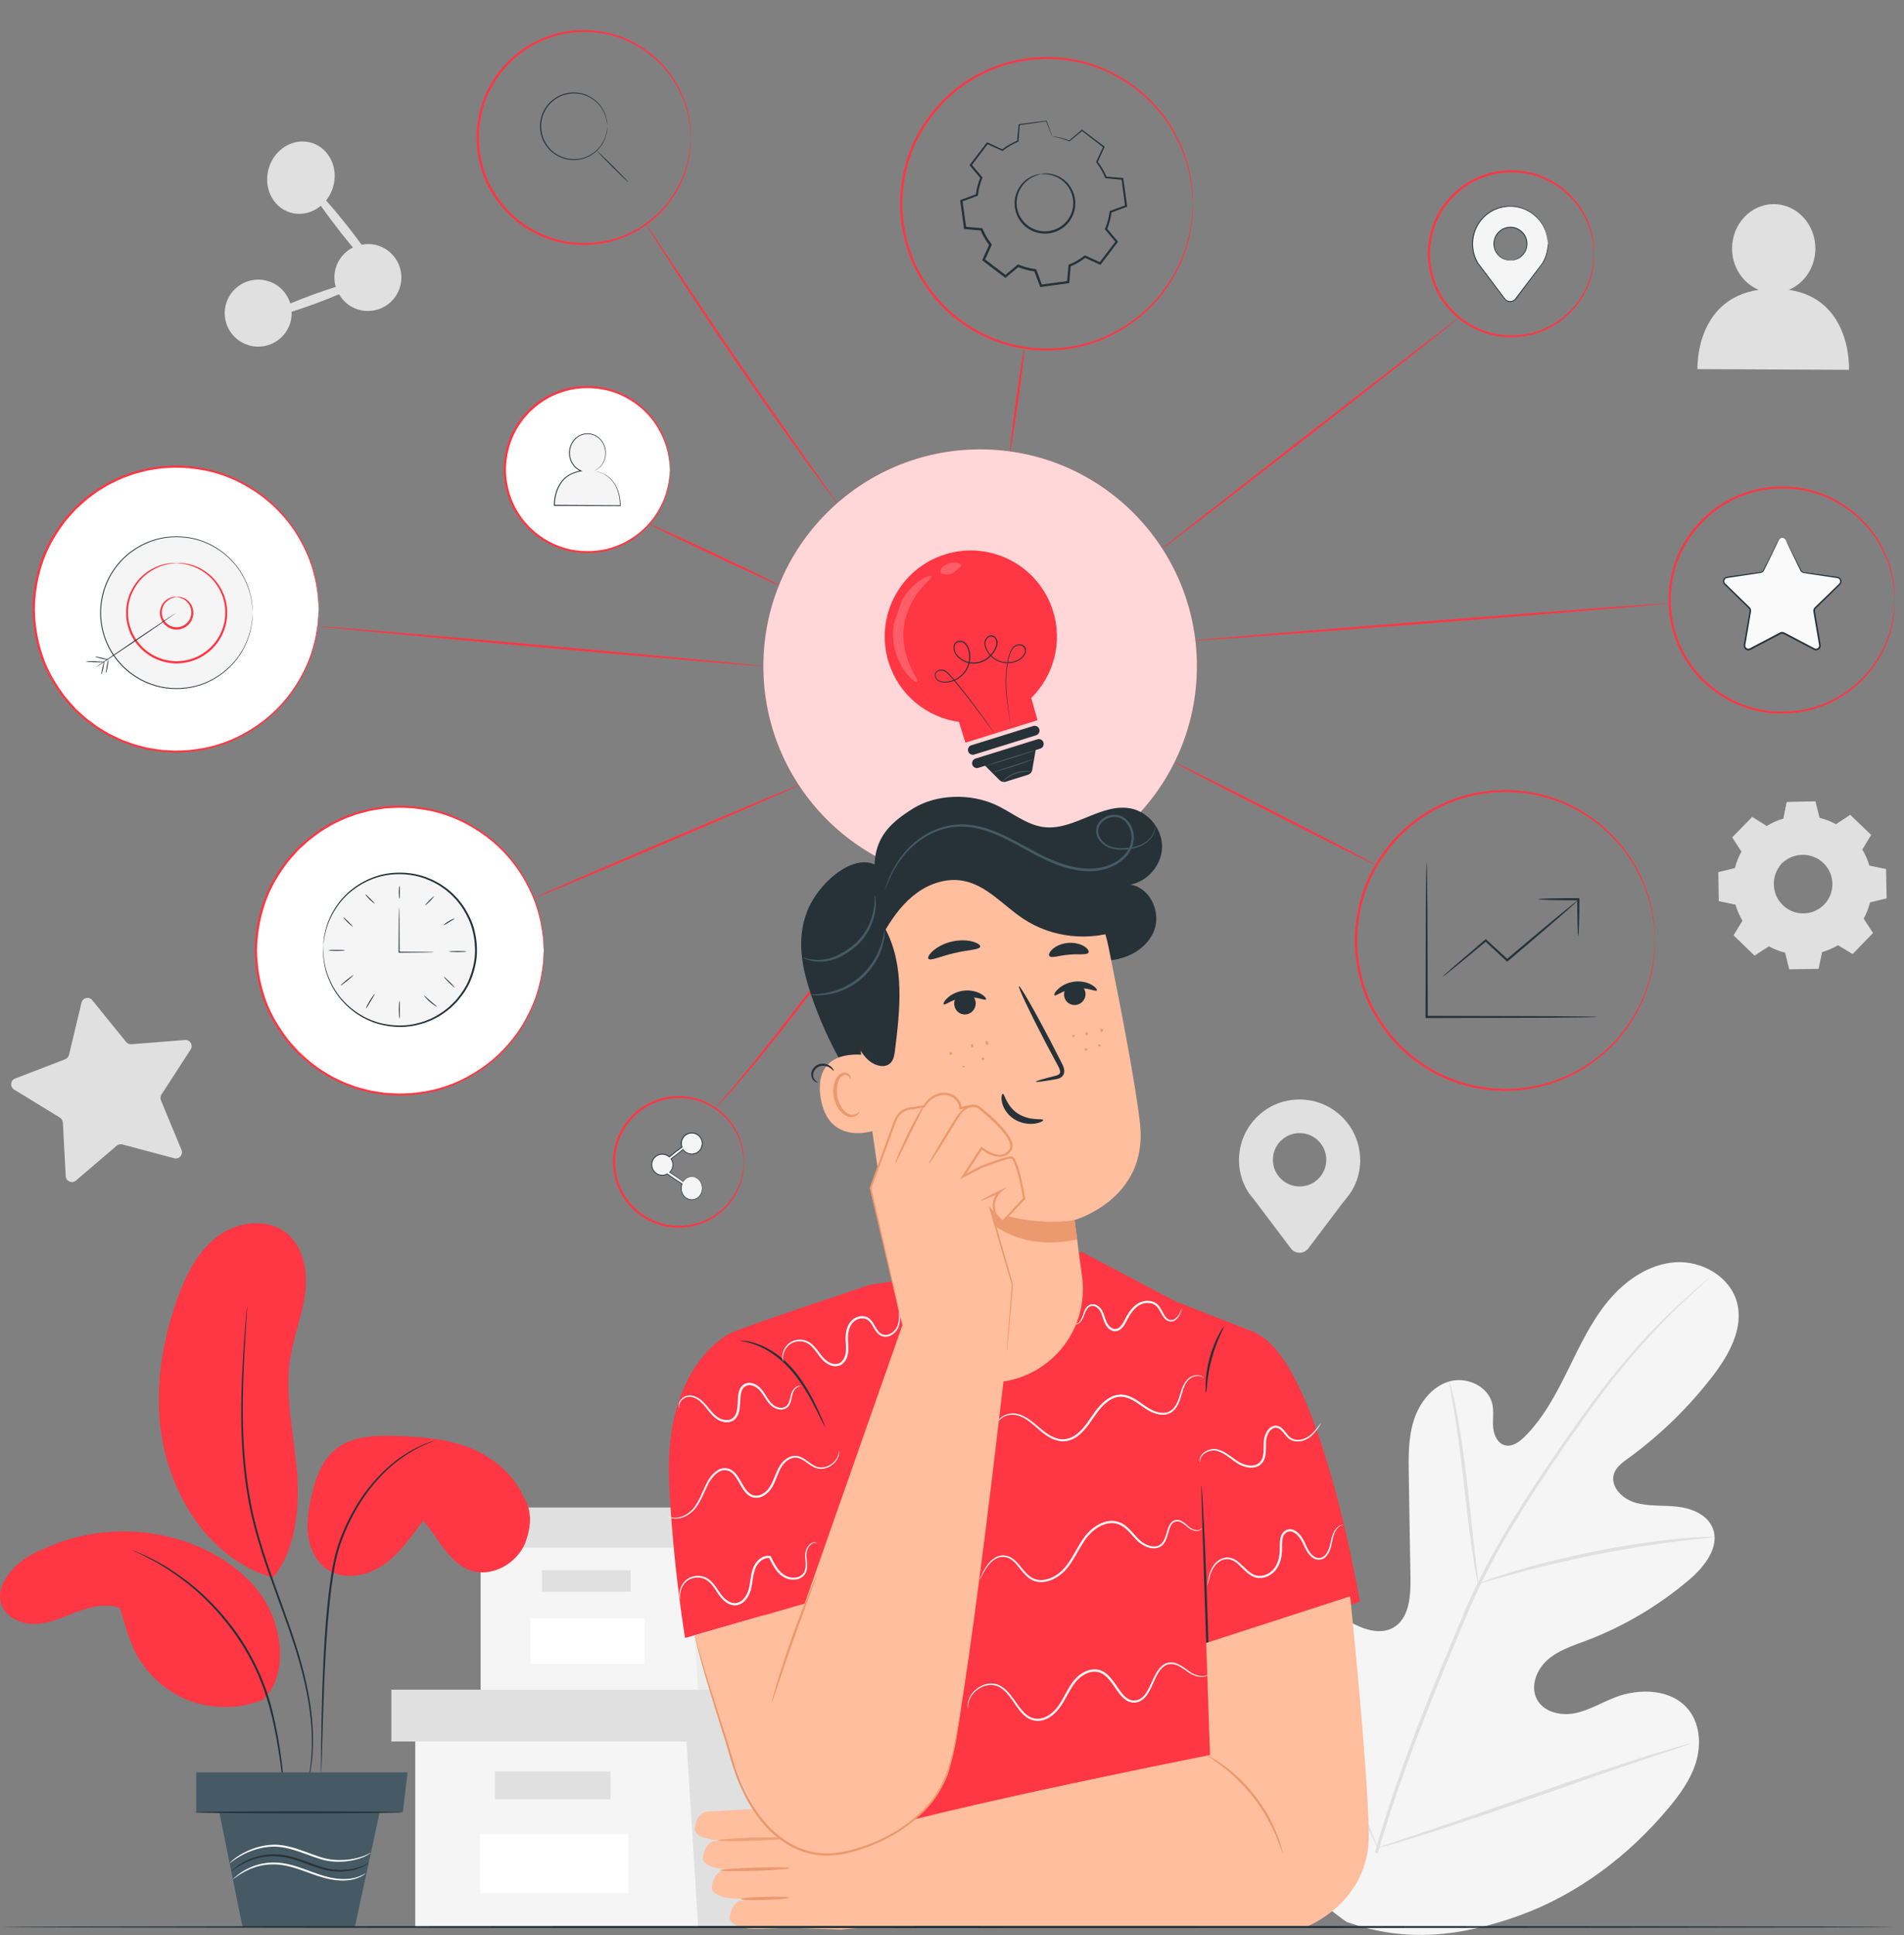 <?xml version="1.0" encoding="UTF-8"?>
<svg xmlns="http://www.w3.org/2000/svg" viewBox="0 0 438.91 445.93">
  <rect x="0" y="0" width="438.91" height="445.93" fill="#808080" stroke="none"/>
  <defs>
    <style>
      .cls-1 {
        fill: #fff;
      }

      .cls-2 {
        fill: #fafafa;
      }

      .cls-3 {
        fill: #f5f5f5;
      }

      .cls-4 {
        fill: #455a64;
      }

      .cls-5 {
        fill: #ff3643;
      }

      .cls-6 {
        opacity: .8;
      }

      .cls-6, .cls-7, .cls-8, .cls-9, .cls-10, .cls-11 {
        fill: none;
      }

      .cls-7 {
        opacity: .78;
      }

      .cls-12 {
        fill: #e0e0e0;
      }

      .cls-13 {
        fill: #eb996e;
      }

      .cls-14 {
        fill: #ffbe9d;
      }

      .cls-8 {
        opacity: .5;
      }

      .cls-15 {
        fill: #ebebeb;
      }

      .cls-10 {
        opacity: .2;
      }

      .cls-11 {
        opacity: .3;
      }

      .cls-16 {
        fill: #263238;
      }
    </style>
  </defs>
  <g id="Background_Complete" data-name="Background Complete">
    <g>
      <g>
        <polygon class="cls-3" points="95.72 401.34 95.72 444.06 158.19 444.06 227.09 444.06 227.09 401.34 95.72 401.34"/>
        <polygon class="cls-12" points="90.21 389.4 90.21 401.34 231.68 401.34 231.68 389.4 158.19 389.4 90.21 389.4"/>
        <polygon class="cls-12" points="160.94 444.06 227.09 444.06 227.09 401.34 231.68 401.34 231.68 389.4 158.19 389.4 158.19 400.24 160.94 444.06"/>
        <rect class="cls-12" x="114.09" y="408.23" width="26.64" height="6.43"/>
        <rect class="cls-1" x="110.66" y="422.7" width="34.21" height="13.58"/>
      </g>
      <g>
        <polygon class="cls-3" points="110.8 356.59 110.8 389.4 158.79 389.4 211.71 389.4 211.71 356.59 110.8 356.59"/>
        <polygon class="cls-12" points="106.57 347.41 106.57 356.59 215.24 356.59 215.24 347.41 158.79 347.41 106.57 347.41"/>
        <polygon class="cls-15" points="160.91 389.4 211.71 389.4 211.71 356.59 215.24 356.59 215.24 347.41 158.79 347.41 158.79 355.74 160.91 389.4"/>
        <rect class="cls-12" x="124.92" y="361.88" width="20.46" height="4.94"/>
        <rect class="cls-1" x="122.28" y="372.99" width="26.28" height="10.43"/>
      </g>
    </g>
    <g>
      <path class="cls-3" d="m310.52,442.98c-22.09-15.09-27.36-43.48-26.76-69.05.1-4.27-.42-8.76,1.58-12.53,1.99-3.76,6.7-6.37,10.54-4.61,3.18,1.46,4.6,5.13,6.41,8.16,2.4,4.03,5.95,7.35,10.11,9.45,2.73,1.38,6.1,2.21,8.77.7,3.66-2.07,4.04-7.16,3.97-11.4-.13-7.91-.26-15.82-.39-23.73-.07-4.24-.13-8.58,1.15-12.62,1.28-4.04,4.16-7.81,8.18-8.99,4.03-1.17,9.04,1.1,9.94,5.25.37,1.72.04,3.52.18,5.28.14,1.76.98,3.7,2.66,4.17,1.7.48,3.38-.74,4.64-2,4.34-4.33,7.25-9.88,9.97-15.4,2.72-5.52,5.36-11.17,9.28-15.88,3.93-4.72,9.39-8.48,15.46-8.88,6.08-.41,12.59,3.28,14.19,9.23,1.6,5.97-1.82,12.07-5.57,16.96-5.56,7.24-12.16,13.67-19.53,19.01-1.33.96-2.77,2-3.26,3.58-.89,2.84,1.82,5.62,4.62,6.52,3.17,1.02,6.6.66,9.92,1.01,3.31.36,6.91,1.78,8.2,4.89,1.78,4.32-1.8,8.9-5.34,11.92-7.09,6.04-15.2,10.83-23.87,14.11-3.11,1.17-6.39,2.21-8.88,4.43-2.49,2.22-3.97,6.05-2.42,9.02,1.55,2.98,5.47,3.89,8.73,3.25,3.26-.64,6.17-2.45,9.28-3.65,5.81-2.26,13.35-1.94,17.13,3.06,2.49,3.29,2.75,7.9,1.55,11.86-1.2,3.96-3.68,7.39-6.32,10.56-9.23,11.06-21.11,20.02-34.59,24.85-13.48,4.83-26,6.23-39.5,1.45"/>
      <path class="cls-12" d="m316.95,426.89c3.63-12.94,8.78-26.79,14.67-41.1,1.49-3.57,2.95-7.1,4.4-10.58,1.45-3.47,2.89-6.91,4.51-10.18,3.2-6.57,6.78-12.64,10.36-18.3,3.58-5.66,7.18-10.9,10.58-15.78,3.42-4.87,6.68-9.35,9.84-13.31,6.28-7.94,12.1-13.73,16.25-17.54,2.07-1.91,3.73-3.35,4.87-4.3.55-.45.98-.81,1.3-1.08.3-.24.45-.36.46-.35,0,.01-.13.15-.41.41-.31.28-.72.66-1.25,1.14-1.1.99-2.73,2.46-4.77,4.41-4.08,3.88-9.82,9.71-16.03,17.66-3.12,3.97-6.35,8.45-9.74,13.33-3.38,4.89-6.95,10.14-10.51,15.79-3.55,5.65-7.11,11.71-10.28,18.25-1.6,3.26-3.03,6.67-4.48,10.15-1.44,3.48-2.91,7-4.39,10.57-5.88,14.29-11.04,28.11-14.7,41"/>
      <path class="cls-12" d="m340.75,364.99c-.05,0-.2-.63-.43-1.81-.24-1.17-.52-2.87-.84-4.99-.64-4.22-1.33-10.08-2.07-16.54-.74-6.46-1.51-12.29-2.21-16.49-.35-2.1-.65-3.8-.87-4.97-.21-1.17-.31-1.83-.26-1.84.05-.01.25.62.55,1.77.31,1.15.7,2.84,1.11,4.93.85,4.19,1.71,10.03,2.45,16.5.71,6.38,1.35,12.15,1.84,16.55.23,1.99.43,3.67.59,5.01.14,1.18.19,1.84.13,1.85Z"/>
      <path class="cls-12" d="m395.21,354.23c0,.05-.77.15-2.17.28-1.4.14-3.42.33-5.92.65-4.99.59-11.86,1.65-19.38,3.15-7.53,1.51-14.28,3.17-19.12,4.51-2.43.65-4.38,1.24-5.73,1.63-1.35.4-2.11.6-2.12.54-.02-.05.71-.35,2.03-.84,1.33-.48,3.26-1.15,5.68-1.87,4.82-1.48,11.58-3.23,19.13-4.75,7.55-1.5,14.45-2.48,19.48-2.93,2.51-.25,4.55-.35,5.96-.4,1.41-.04,2.19-.03,2.19.02Z"/>
      <path class="cls-12" d="m317.61,425.87s-.15-.22-.38-.66c-.26-.53-.57-1.18-.95-1.96-.82-1.71-1.94-4.21-3.29-7.33-2.7-6.22-6.15-14.94-9.84-24.6-3.69-9.67-7.06-18.41-9.62-24.68-1.26-3.05-2.29-5.56-3.06-7.42-.33-.81-.6-1.48-.82-2.02-.18-.47-.26-.72-.24-.73.02,0,.15.22.38.66.26.53.57,1.18.95,1.96.82,1.71,1.94,4.21,3.29,7.33,2.7,6.22,6.15,14.94,9.84,24.61,3.68,9.67,7.05,18.4,9.62,24.67,1.26,3.05,2.29,5.56,3.06,7.42.33.81.6,1.48.82,2.02.18.47.26.72.24.73Z"/>
      <path class="cls-12" d="m389.87,401.75s-.24.13-.72.3c-.57.2-1.26.44-2.1.73-1.94.65-4.56,1.53-7.74,2.6-6.53,2.19-15.52,5.33-25.45,8.81-9.93,3.48-18.96,6.53-25.54,8.59-3.29,1.03-5.96,1.84-7.82,2.36-.86.23-1.57.43-2.14.59-.49.13-.76.18-.76.15,0-.03.24-.13.72-.31.56-.19,1.26-.43,2.1-.73,1.94-.65,4.55-1.53,7.74-2.6,6.53-2.19,15.52-5.33,25.46-8.81,9.93-3.48,18.95-6.53,25.54-8.59,3.29-1.03,5.96-1.84,7.82-2.36.86-.23,1.56-.43,2.14-.59.49-.13.75-.18.76-.15Z"/>
    </g>
    <path class="cls-12" d="m412.38,66.79c3.55-1.49,6.08-5.15,6.1-9.47.02-5.65-4.26-10.26-9.56-10.28-5.3-.02-9.62,4.54-9.64,10.19-.02,4.36,2.53,8.06,6.12,9.56-14.77,2.23-14.1,18.28-14.1,18.28l34.93.16s.8-16.23-13.85-18.44Z"/>
    <g>
      <path class="cls-12" d="m407.26,190.37c1.22-.74,2.52-1.3,3.86-1.68l.79-3.82,6.45-.11.93,3.79c1.35.33,2.67.85,3.91,1.54l3.26-2.14,4.64,4.48-2.02,3.33c.74,1.22,1.3,2.52,1.68,3.86l3.82.79.11,6.45-3.79.93c-.33,1.35-.85,2.67-1.54,3.91l2.14,3.26-4.48,4.64-3.33-2.02c-1.22.74-2.52,1.3-3.86,1.68l-.79,3.82-6.45.11-.93-3.79c-1.35-.33-2.67-.85-3.91-1.54l-3.26,2.14-4.64-4.48,2.02-3.33c-.74-1.22-1.3-2.52-1.68-3.86l-3.82-.79-.11-6.45,3.79-.93c.33-1.35.85-2.67,1.54-3.91l-2.14-3.26,4.48-4.64,3.33,2.02h0Zm3.44,8.59c-2.66,2.75-2.58,7.13.17,9.79,2.75,2.65,7.13,2.58,9.79-.17,2.65-2.75,2.58-7.13-.17-9.79-2.75-2.65-7.13-2.58-9.79.17Z"/>
      <path class="cls-12" d="m410.7,198.97s.36-.51,1.29-1.13c.91-.61,2.5-1.28,4.52-1.07.99.11,2.08.44,3.07,1.09.98.65,1.9,1.59,2.48,2.8.3.59.52,1.25.63,1.94.12.69.14,1.41.04,2.13-.18,1.45-.86,2.87-1.92,3.99-1.08,1.1-2.48,1.84-3.92,2.06-.72.13-1.44.14-2.13.04-.69-.09-1.36-.28-1.96-.56-1.23-.53-2.19-1.43-2.88-2.38-.69-.97-1.05-2.04-1.2-3.03-.28-2.01.33-3.62.91-4.55.59-.95,1.08-1.33,1.08-1.33.04.03-.42.45-.95,1.4-.52.93-1.07,2.51-.77,4.43.16.95.52,1.97,1.19,2.88.67.9,1.59,1.74,2.76,2.24.57.26,1.21.44,1.86.52.66.09,1.34.08,2.02-.04,1.36-.22,2.68-.91,3.7-1.95,1-1.06,1.65-2.4,1.82-3.77.1-.68.09-1.36-.03-2.02-.1-.65-.3-1.28-.58-1.84-.54-1.15-1.41-2.05-2.33-2.68-.94-.64-1.97-.96-2.92-1.09-1.93-.24-3.49.37-4.4.92-.93.57-1.34,1.04-1.37,1Z"/>
      <path class="cls-12" d="m407.26,190.37s-.07-.03-.21-.11c-.16-.09-.37-.21-.64-.37-.58-.34-1.42-.84-2.51-1.48h.08c-1.14,1.18-2.64,2.76-4.45,4.66v-.12c.66.99,1.39,2.08,2.16,3.25l.04.06-.03.06c-.63,1.15-1.17,2.45-1.51,3.89l-.02.08-.08.02c-1.18.29-2.46.61-3.79.94l.11-.14c.04,2.03.08,4.19.13,6.45l-.12-.15c1.18.24,2.48.51,3.82.79l.1.02.03.1c.35,1.25.91,2.57,1.67,3.81l.05.09-.05.09c-.62,1.03-1.31,2.17-2.02,3.34l-.03-.22c1.46,1.41,3.03,2.92,4.65,4.48l-.23-.02c1.01-.67,2.13-1.4,3.26-2.14l.1-.06.1.06c1.14.63,2.47,1.18,3.87,1.52l.11.03.03.11c.29,1.19.61,2.48.93,3.79l-.19-.15c2.04-.04,4.23-.08,6.45-.12l-.19.16c.25-1.21.52-2.51.79-3.82l.02-.12.12-.03c1.27-.36,2.59-.91,3.81-1.65h0s.1-.06.1-.06l.1.06c1.12.68,2.23,1.35,3.33,2.02l-.25.03c1.51-1.57,3.01-3.12,4.48-4.64l-.02.24c-.72-1.1-1.43-2.19-2.14-3.26l-.06-.1.06-.1c.69-1.23,1.19-2.53,1.52-3.87l.03-.11.11-.03c1.28-.31,2.54-.62,3.79-.93l-.14.19c-.04-2.2-.07-4.35-.11-6.45l.15.18c-1.29-.27-2.57-.54-3.82-.8l-.11-.02-.03-.1c-.39-1.37-.95-2.65-1.65-3.82l-.05-.09.05-.09c.69-1.14,1.37-2.25,2.03-3.33l.03.2c-1.63-1.58-3.17-3.07-4.63-4.49l.19.02c-1.15.75-2.23,1.45-3.27,2.13l-.07.05-.07-.04c-1.3-.73-2.6-1.22-3.88-1.54l-.08-.02-.02-.08c-.33-1.38-.63-2.62-.92-3.79l.12.09c-2.5.03-4.63.06-6.45.08l.09-.07c-.33,1.52-.6,2.77-.82,3.81v.04s-.05.01-.05.01c-1.37.38-2.33.83-2.95,1.13-.3.16-.53.28-.69.36-.16.09-.23.12-.23.12,0,0,.07-.06.22-.15.15-.09.37-.23.68-.39.62-.33,1.57-.8,2.95-1.2l-.04.05c.21-1.04.46-2.3.77-3.82v-.07s.09,0,.09,0c1.82-.04,3.95-.09,6.45-.14h.09s.02.09.02.09c.29,1.17.6,2.41.94,3.78l-.1-.1c1.3.32,2.63.81,3.95,1.54h-.15c1.04-.68,2.11-1.39,3.25-2.14l.1-.07.09.08c1.47,1.41,3.01,2.9,4.65,4.47l.09.09-.07.11c-.65,1.08-1.32,2.19-2.02,3.34v-.18c.72,1.19,1.3,2.5,1.7,3.9l-.13-.13c1.25.26,2.52.52,3.82.79l.14.03v.15c.04,2.1.08,4.25.12,6.45v.15s-.14.04-.14.04c-1.25.31-2.51.62-3.79.93l.14-.14c-.34,1.37-.86,2.7-1.56,3.96v-.2c.7,1.08,1.41,2.16,2.13,3.26l.09.13-.11.11c-1.47,1.53-2.97,3.07-4.48,4.64l-.11.11-.14-.08c-1.1-.67-2.21-1.34-3.33-2.02h.21s0,0,0,0c-1.25.76-2.6,1.33-3.9,1.69l.14-.15c-.27,1.31-.54,2.61-.8,3.82l-.03.15h-.16c-2.22.04-4.41.08-6.45.11h-.16s-.04-.15-.04-.15c-.32-1.31-.64-2.6-.93-3.79l.14.14c-1.43-.35-2.8-.91-3.96-1.56h.19c-1.13.73-2.25,1.46-3.26,2.13l-.12.08-.11-.1c-1.61-1.56-3.18-3.08-4.64-4.49l-.1-.1.07-.12c.71-1.16,1.4-2.3,2.03-3.33v.18c-.77-1.27-1.33-2.63-1.69-3.9l.12.12c-1.33-.28-2.63-.55-3.82-.8l-.12-.03v-.12c-.04-2.26-.07-4.42-.1-6.45v-.11s.11-.03.11-.03c1.33-.32,2.61-.63,3.79-.92l-.1.1c.36-1.46.91-2.78,1.56-3.94v.12c-.76-1.18-1.48-2.28-2.12-3.27l-.04-.07.06-.06c1.84-1.88,3.35-3.43,4.51-4.62l.04-.04.04.03c1.07.66,1.89,1.17,2.46,1.53.27.17.48.3.63.4.14.09.21.14.21.15Z"/>
    </g>
    <path class="cls-12" d="m66.84,48.95c2.5.79,5.13.12,7.12-1.53,1.24,1.78,2.81,3.89,4.58,6.15.98,1.24,1.92,2.4,2.82,3.47-1.81.9-3.27,2.5-3.92,4.58-.48,1.52-.46,3.08-.04,4.5-1.67.52-3.55,1.16-5.57,1.9-1.78.66-3.43,1.31-4.91,1.92-.71-2.36-2.54-4.35-5.07-5.14-4.07-1.28-8.4.97-9.69,5.04-1.28,4.07.97,8.41,5.04,9.69s8.41-.97,9.69-5.04c.28-.88.36-1.77.32-2.64,1.62-.51,3.42-1.12,5.35-1.83,2.06-.76,3.96-1.51,5.59-2.21.93,1.61,2.42,2.9,4.33,3.5,4.07,1.28,8.41-.97,9.69-5.04,1.28-4.07-.97-8.41-5.04-9.69-1.27-.4-2.55-.42-3.77-.19-.94-1.29-2-2.69-3.15-4.14-1.83-2.33-3.57-4.41-5.04-6.05.67-.84,1.21-1.83,1.56-2.93,1.4-4.43-.77-9.05-4.84-10.34-4.07-1.28-8.5,1.26-9.89,5.69-1.4,4.43.77,9.05,4.84,10.34Z"/>
    <path class="cls-12" d="m21.28,230.52l7.8,9.61c.3.36.75.56,1.22.52l12.34-.98c1.18-.09,1.95,1.2,1.31,2.19l-6.73,10.39c-.25.39-.3.89-.12,1.32l4.74,11.44c.45,1.09-.54,2.23-1.68,1.92l-11.96-3.19c-.45-.12-.94-.01-1.29.29l-9.41,8.04c-.9.77-2.28.17-2.35-1.01l-.66-12.36c-.03-.47-.28-.89-.68-1.14l-10.56-6.46c-1.01-.62-.87-2.12.23-2.54l11.55-4.45c.44-.17.76-.54.87-1l2.89-12.04c.27-1.15,1.75-1.48,2.49-.57Z"/>
    <path class="cls-12" d="m313.54,267.35c0-8.6-7.77-15.38-16.67-13.71-5.6,1.05-10.06,5.62-11.04,11.24-.61,3.51.11,6.81,1.71,9.53h0l.04.05c.54.9,1.21,1.55,1.88,2.5l8.11,10.74c1.01,1.34,3.02,1.34,4.03,0l7.97-10.56s1.49-1.77,2.03-2.69l.03-.04h0c1.22-2.07,1.93-4.48,1.93-7.06Zm-13.96,6.08c-3.39,0-6.15-2.75-6.15-6.15s2.75-6.15,6.15-6.15,6.15,2.75,6.15,6.15-2.75,6.15-6.15,6.15Z"/>
  </g>
  <g id="Mind_Map" data-name="Mind Map">
    <g>
      <g>
        <path class="cls-5" d="m207.68,200.12s-.11.22-.37.61c-.29.43-.67.99-1.14,1.69-1,1.46-2.48,3.55-4.32,6.13-3.68,5.15-8.83,12.21-14.68,19.9-5.85,7.69-11.31,14.52-15.42,19.34-2.07,2.4-3.74,4.33-4.97,5.61-.58.61-1.04,1.1-1.4,1.48-.32.33-.5.5-.51.49-.01-.01.14-.21.44-.56.34-.39.78-.91,1.33-1.55,1.18-1.32,2.81-3.29,4.84-5.72,4.03-4.87,9.44-11.74,15.29-19.42,5.85-7.68,11.04-14.7,14.8-19.8,1.85-2.51,3.36-4.56,4.45-6.03.51-.67.91-1.22,1.22-1.63.28-.37.44-.56.45-.55Z"/>
        <path class="cls-5" d="m236.16,80.17c.14.02-.49,5.38-1.41,11.97-.92,6.59-1.78,11.92-1.93,11.9-.14-.02.49-5.38,1.41-11.97.92-6.59,1.78-11.92,1.93-11.9Z"/>
        <path class="cls-5" d="m336.31,73.22s-.22.22-.67.59c-.49.39-1.14.93-1.97,1.59-1.76,1.4-4.25,3.37-7.3,5.79-6.23,4.87-14.77,11.55-24.2,18.93-9.47,7.33-18.04,13.97-24.29,18.81-3.09,2.36-5.61,4.29-7.4,5.65-.85.64-1.53,1.14-2.03,1.52-.47.34-.72.51-.73.5-.01-.01.22-.21.66-.58.49-.39,1.14-.92,1.97-1.59,1.76-1.4,4.25-3.36,7.3-5.78,6.23-4.87,14.77-11.55,24.21-18.93,9.47-7.33,18.04-13.97,24.29-18.81,3.09-2.36,5.61-4.29,7.4-5.65.85-.64,1.53-1.14,2.03-1.51.47-.34.72-.51.73-.5Z"/>
        <path class="cls-5" d="m384.7,139.06c.01.14-24.49,2.18-54.73,4.54-30.24,2.37-54.76,4.17-54.77,4.02-.01-.14,24.49-2.18,54.73-4.54,30.23-2.36,54.76-4.17,54.77-4.02Z"/>
        <path class="cls-5" d="m317,199.26c-.07.13-10.46-5.04-23.21-11.55-12.76-6.51-23.04-11.89-22.97-12.02.07-.13,10.46,5.04,23.21,11.55,12.75,6.51,23.04,11.89,22.97,12.02Z"/>
        <path class="cls-5" d="m193.04,116.06s-.19-.2-.51-.62c-.35-.46-.81-1.06-1.39-1.83-1.2-1.59-2.91-3.91-5-6.79-4.19-5.76-9.89-13.78-16.03-22.75-6.14-8.97-11.56-17.19-15.42-23.18-1.93-2.99-3.47-5.43-4.53-7.12-.5-.82-.9-1.47-1.2-1.95-.27-.45-.4-.69-.39-.7s.18.21.48.64c.32.47.75,1.11,1.28,1.9,1.13,1.7,2.72,4.09,4.66,7.03,3.94,5.94,9.4,14.12,15.54,23.09,6.14,8.96,11.79,17.02,15.9,22.83,2.03,2.88,3.69,5.22,4.87,6.89.55.79.98,1.41,1.31,1.88.29.43.44.67.43.68Z"/>
        <path class="cls-5" d="m179.85,134.97c-.06.13-6.87-2.95-15.21-6.88-8.34-3.93-15.05-7.22-14.99-7.35s6.87,2.95,15.21,6.88c8.34,3.93,15.05,7.22,14.98,7.35Z"/>
        <path class="cls-5" d="m175.97,153.53c-.01.14-22.97-1.8-51.28-4.34-28.31-2.54-51.25-4.71-51.23-4.85.01-.14,22.97,1.8,51.28,4.34,28.3,2.54,51.24,4.71,51.23,4.85Z"/>
        <path class="cls-5" d="m184.17,180.96c.06.13-13.57,6.07-30.44,13.25-16.87,7.19-30.59,12.91-30.65,12.77-.06-.13,13.57-6.07,30.44-13.25,16.87-7.19,30.59-12.91,30.65-12.77Z"/>
      </g>
      <g>
        <circle class="cls-5" cx="225.94" cy="153.53" r="49.97"/>
        <g class="cls-6">
          <circle class="cls-1" cx="225.94" cy="153.53" r="49.97"/>
        </g>
        <g>
          <g>
            <path class="cls-5" d="m242.74,140.81c-3.26-10.47-14.39-16.31-24.85-13.05-10.47,3.26-16.31,14.39-13.05,24.85,2.36,7.58,8.84,12.73,16.22,13.76.7,2.25,1.49,4.78,1.49,4.78l16.61-5.17s-.74-2.71-1.44-5.12c5.12-5.05,7.32-12.71,5.03-20.05Z"/>
            <path class="cls-16" d="m233.13,167.77s-.02-.08-.05-.24c-.03-.17-.08-.4-.14-.71-.11-.62-.28-1.54-.47-2.73-.19-1.19-.39-2.65-.53-4.35-.13-1.7-.18-3.66.08-5.81.13-1.07.32-2.19.68-3.32.19-.56.46-1.13.93-1.57.47-.44,1.16-.65,1.82-.5.33.07.64.27.83.56.2.28.28.65.22,1-.11.69-.53,1.28-1.07,1.72-1.11.83-2.59,1.17-4.03.95-1.44-.22-2.8-1.07-3.66-2.33-.42-.63-.77-1.35-.79-2.15-.05-.79.46-1.67,1.31-1.85.42-.1.88.07,1.17.37.3.3.48.7.52,1.12.06.85-.32,1.62-.75,2.3-.89,1.36-2.34,2.41-4.02,2.66-1.66.24-3.41-.36-4.52-1.59-.56-.6-.91-1.42-.84-2.26.04-.41.22-.84.57-1.1.34-.27.8-.33,1.2-.26.41.08.78.29,1.06.58.28.29.48.64.63,1,.28.73.41,1.5.39,2.26-.03,1.52-.65,2.98-1.68,4.01-1.02,1.03-2.39,1.65-3.75,1.76-.67.06-1.4,0-1.99-.37-.58-.37-.94-1.13-.67-1.79.14-.32.42-.56.72-.68.31-.12.64-.15.96-.11.65.1,1.16.52,1.56.94.8.88,1.49,1.76,2.17,2.59,2.7,3.35,4.76,6.16,6.16,8.12.7.98,1.23,1.75,1.59,2.27.17.26.31.45.4.6.09.14.13.21.13.21,0,0-.05-.06-.15-.19-.1-.14-.24-.33-.42-.58-.38-.52-.92-1.27-1.63-2.24-1.42-1.94-3.5-4.73-6.22-8.06-.68-.82-1.39-1.71-2.18-2.57-.4-.41-.88-.79-1.46-.88-.56-.09-1.24.13-1.47.67-.22.54.09,1.22.6,1.54.52.34,1.2.39,1.86.33,1.31-.11,2.63-.71,3.61-1.7.98-.99,1.58-2.4,1.61-3.86.02-.73-.1-1.47-.37-2.16-.27-.68-.78-1.31-1.51-1.44-.35-.07-.73,0-1.01.21-.29.21-.44.56-.48.93-.06.75.25,1.51.78,2.07,1.04,1.16,2.72,1.74,4.3,1.51,1.59-.23,3-1.24,3.85-2.55.41-.66.77-1.4.71-2.14-.03-.36-.19-.72-.44-.97-.25-.25-.61-.38-.96-.3-.34.07-.65.3-.85.6-.2.29-.28.66-.28,1.02.02.73.35,1.42.75,2.02.82,1.2,2.13,2.03,3.5,2.24,1.37.22,2.81-.12,3.86-.89.5-.4.9-.97,1-1.58.11-.61-.31-1.22-.9-1.34-.58-.13-1.22.06-1.64.45-.44.4-.7.94-.89,1.48-.35,1.11-.55,2.22-.68,3.28-.27,2.13-.22,4.08-.11,5.78.12,1.7.32,3.16.49,4.35.18,1.18.33,2.1.42,2.74.05.31.08.54.11.71.02.16.03.24.03.24Z"/>
            <path class="cls-16" d="m238.84,169.45l-14.26,4.44c-.59.18-1.22-.15-1.4-.74h0c-.18-.59.15-1.22.74-1.4l14.26-4.44c.59-.18,1.22.15,1.4.74h0c.18.59-.15,1.22-.74,1.4Z"/>
            <path class="cls-16" d="m239.13,170.38l-14.26,4.44c-.59.18-.92.81-.74,1.4.18.59.81.92,1.4.74l1.57-.49,3.31,3.31c.38.38.94.52,1.45.36l5.1-1.59c.52-.16.9-.6.99-1.13l.79-4.57,1.06-.33c.59-.18.92-.81.74-1.4-.18-.59-.81-.92-1.4-.74Z"/>
          </g>
          <g class="cls-10">
            <path class="cls-1" d="m207.86,138.43c.91-1.57,1.99-2.82,3.01-3.7,1.02-.89,1.96-1.46,2.66-1.76.69-.3,1.12-.36,1.21-.22.19.32-1.09,1.28-2.62,3.17-1.53,1.87-3.26,4.83-3.74,8.41-.47,3.58.42,6.9,1.41,9.1.98,2.23,1.96,3.49,1.7,3.75-.12.11-.52-.05-1.11-.52-.59-.47-1.35-1.26-2.1-2.39-.75-1.13-1.47-2.61-1.93-4.36-.47-1.75-.65-3.79-.38-5.89"/>
          </g>
          <g class="cls-10">
            <path class="cls-1" d="m219.54,132.15c-1.2.36-2.37.36-2.69-.23-.15-.3-.03-.7.32-1.1.35-.4.94-.78,1.66-1,.72-.22,1.42-.23,1.93-.1.51.13.84.4.88.73"/>
          </g>
          <path class="cls-4" d="m237.78,177.84s-.42-.01-1.07,0c-.66.01-1.57.13-2.51.45-.95.33-1.73.8-2.26,1.19-.53.39-.82.69-.85.66-.02-.02.23-.35.74-.79.51-.44,1.31-.95,2.29-1.29.98-.33,1.92-.42,2.59-.39.67.03,1.08.14,1.07.17Z"/>
          <path class="cls-4" d="m238.78,172.89c.02.06-2.54.92-5.72,1.91-3.18.99-5.77,1.74-5.79,1.68-.02-.06,2.54-.92,5.72-1.91,3.18-.99,5.77-1.74,5.79-1.68Z"/>
          <path class="cls-4" d="m238.41,174.86s-.51.25-1.36.58c-.85.33-2.04.75-3.36,1.18-1.32.43-2.53.79-3.41,1.03-.88.24-1.43.37-1.44.34,0-.03.52-.22,1.39-.5.94-.3,2.1-.68,3.39-1.1,1.28-.42,2.45-.81,3.38-1.11.87-.28,1.41-.45,1.42-.42Z"/>
        </g>
      </g>
      <g>
        <path class="cls-5" d="m159.24,31.68s-.02-.13-.05-.4c-.02-.29-.05-.67-.08-1.16-.02-.26-.04-.54-.06-.86-.03-.31-.1-.65-.16-1.02-.12-.74-.23-1.6-.52-2.53-.44-1.89-1.33-4.13-2.73-6.5-1.41-2.36-3.45-4.82-6.22-6.91-2.76-2.07-6.24-3.83-10.25-4.54-3.99-.68-8.49-.56-12.78,1.07-1.09.35-2.12.89-3.17,1.4-1,.6-2.05,1.16-2.98,1.92-.99.68-1.85,1.53-2.76,2.34-.82.91-1.68,1.79-2.38,2.82-1.45,2.01-2.71,4.24-3.47,6.7-.79,2.44-1.22,5.03-1.25,7.67.03,2.64.46,5.23,1.25,7.67.76,2.46,2.03,4.69,3.47,6.7.7,1.03,1.56,1.91,2.38,2.82.9.82,1.77,1.67,2.76,2.35.93.76,1.98,1.31,2.98,1.92,1.05.51,2.08,1.05,3.17,1.4,4.29,1.63,8.79,1.75,12.78,1.07,4.02-.71,7.5-2.47,10.25-4.54,2.77-2.09,4.8-4.55,6.21-6.91,1.4-2.37,2.29-4.6,2.73-6.49.29-.93.4-1.79.52-2.53.06-.37.13-.71.16-1.02.02-.31.04-.6.06-.86.04-.49.06-.88.08-1.16.02-.26.04-.4.05-.4s.01.13,0,.4c0,.29-.02.68-.03,1.17,0,.26-.02.55-.03.86-.03.32-.09.66-.14,1.03-.1.75-.2,1.61-.48,2.56-.41,1.92-1.28,4.18-2.68,6.59-1.41,2.4-3.45,4.91-6.24,7.05-2.79,2.12-6.31,3.93-10.4,4.67-4.06.72-8.64.6-13.02-1.04-1.11-.35-2.16-.9-3.24-1.42-1.02-.61-2.09-1.18-3.05-1.95-1.01-.69-1.89-1.55-2.82-2.39-.84-.92-1.71-1.83-2.44-2.87-1.48-2.05-2.77-4.33-3.55-6.84-.81-2.49-1.25-5.14-1.28-7.83.04-2.69.47-5.34,1.28-7.83.78-2.51,2.07-4.79,3.55-6.83.72-1.05,1.6-1.95,2.44-2.87.92-.83,1.81-1.7,2.82-2.39.95-.77,2.02-1.34,3.05-1.95,1.08-.51,2.12-1.06,3.24-1.42,4.38-1.65,8.96-1.76,13.02-1.04,4.08.74,7.61,2.55,10.4,4.67,2.79,2.14,4.84,4.65,6.24,7.05,1.39,2.41,2.27,4.68,2.68,6.59.27.94.37,1.81.48,2.56.05.37.11.72.14,1.03.01.32.02.6.03.86.01.49.03.88.03,1.17,0,.26,0,.4,0,.4Z"/>
        <g>
          <path class="cls-16" d="m139.98,29.11s.01-.69-.28-1.87c-.14-.59-.42-1.29-.86-2.03-.44-.74-1.08-1.5-1.94-2.15-.86-.64-1.95-1.19-3.2-1.41-1.24-.21-2.65-.17-3.98.34-.67.23-1.32.59-1.92,1.03-.31.21-.58.48-.86.73-.25.28-.52.56-.74.88-.93,1.24-1.46,2.83-1.47,4.47.01,1.64.54,3.24,1.47,4.48.22.32.49.6.74.88.28.25.55.52.86.73.6.45,1.24.8,1.92,1.03,1.34.51,2.74.55,3.98.34,1.25-.22,2.34-.77,3.2-1.41.86-.65,1.5-1.42,1.94-2.15.44-.74.72-1.44.86-2.03.3-1.18.24-1.87.28-1.87,0,0,0,.04,0,.12,0,.1,0,.22,0,.37,0,.16,0,.36-.05.59-.03.23-.06.51-.15.8-.13.6-.4,1.31-.83,2.07-.44.75-1.08,1.54-1.96,2.22-.87.67-1.98,1.24-3.26,1.47-1.27.23-2.72.19-4.09-.32-.69-.24-1.36-.6-1.98-1.06-.32-.22-.6-.49-.89-.75-.26-.29-.54-.57-.77-.9-.96-1.28-1.51-2.92-1.52-4.61.01-1.69.56-3.34,1.52-4.61.23-.33.5-.61.77-.9.29-.26.57-.53.89-.75.61-.46,1.28-.82,1.98-1.06,1.38-.52,2.82-.55,4.09-.33,1.28.23,2.39.8,3.26,1.47.88.67,1.52,1.46,1.96,2.22.44.76.71,1.47.83,2.07.08.3.11.57.15.8.04.23.05.43.05.59,0,.15,0,.27,0,.37,0,.08,0,.12,0,.12Z"/>
          <path class="cls-16" d="m137.56,34.71s1.72,1.55,3.74,3.57c2.02,2.02,3.62,3.7,3.57,3.74-.05.05-1.72-1.55-3.74-3.57-2.02-2.02-3.62-3.7-3.57-3.74Z"/>
        </g>
      </g>
      <g>
        <g>
          <circle class="cls-1" cx="40.62" cy="140.38" r="32.84"/>
          <path class="cls-5" d="m73.46,140.38s-.03-.18-.05-.53c-.02-.37-.06-.89-.1-1.56-.02-.34-.04-.73-.07-1.15-.04-.42-.14-.88-.21-1.37-.16-.99-.31-2.14-.69-3.39-.58-2.53-1.77-5.53-3.64-8.7-1.89-3.16-4.61-6.46-8.32-9.26-3.69-2.77-8.36-5.14-13.74-6.09-1.35-.19-2.71-.47-4.12-.48-.7-.02-1.41-.09-2.13-.08-.71.04-1.43.07-2.16.11-.36.03-.73.02-1.09.07l-1.09.17c-.73.12-1.46.21-2.19.36-1.44.39-2.93.68-4.35,1.28-1.46.47-2.84,1.19-4.25,1.87-.69.37-1.35.81-2.03,1.21-.69.39-1.33.87-1.97,1.36-1.32.91-2.48,2.05-3.7,3.14-1.1,1.21-2.25,2.4-3.19,3.78-1.94,2.69-3.63,5.69-4.66,8.98-1.06,3.27-1.63,6.74-1.68,10.28.05,3.54.62,7.01,1.68,10.28,1.02,3.29,2.72,6.29,4.66,8.98.95,1.38,2.1,2.57,3.19,3.78,1.21,1.1,2.37,2.23,3.7,3.14.64.49,1.27.97,1.97,1.36.68.4,1.34.84,2.03,1.21,1.41.68,2.79,1.4,4.25,1.87,1.42.59,2.91.88,4.35,1.28.73.15,1.47.24,2.19.36l1.09.17c.36.05.73.05,1.09.07.72.04,1.44.08,2.16.11.71.01,1.42-.06,2.13-.08,1.41,0,2.78-.29,4.13-.48,5.38-.95,10.04-3.31,13.74-6.09,3.71-2.8,6.43-6.1,8.31-9.26,1.87-3.17,3.06-6.17,3.64-8.7.38-1.25.53-2.4.69-3.39.07-.5.17-.95.21-1.37.03-.42.05-.8.07-1.15.04-.67.08-1.19.1-1.56.03-.35.05-.53.05-.53,0,0,0,.18,0,.53-.01.37-.03.89-.05,1.56-.01.35-.03.73-.05,1.15-.04.42-.12.88-.19,1.38-.14,1-.28,2.15-.64,3.41-.55,2.56-1.72,5.59-3.59,8.8-1.88,3.2-4.61,6.55-8.34,9.41-3.72,2.83-8.43,5.24-13.88,6.22-1.37.2-2.75.48-4.18.5-.71.03-1.43.1-2.16.09-.72-.04-1.45-.07-2.19-.11-.37-.02-.74-.02-1.11-.07l-1.1-.17c-.74-.12-1.49-.21-2.23-.36-1.46-.39-2.97-.69-4.41-1.29-1.49-.47-2.88-1.2-4.32-1.89-.7-.38-1.37-.82-2.06-1.23-.71-.39-1.35-.88-2-1.37-1.35-.92-2.53-2.07-3.76-3.19-1.12-1.23-2.29-2.44-3.25-3.83-1.97-2.73-3.7-5.77-4.74-9.12-1.08-3.32-1.66-6.86-1.71-10.45.05-3.59.63-7.12,1.71-10.44,1.04-3.34,2.77-6.38,4.74-9.12.96-1.4,2.13-2.6,3.25-3.83,1.23-1.11,2.41-2.26,3.76-3.19.65-.49,1.29-.98,2-1.37.69-.41,1.36-.85,2.06-1.23,1.44-.69,2.83-1.42,4.32-1.89,1.44-.6,2.95-.89,4.41-1.29.74-.15,1.49-.24,2.23-.36l1.1-.17c.37-.05.74-.04,1.1-.07.73-.04,1.46-.07,2.19-.11.72,0,1.44.06,2.15.09,1.43.01,2.81.3,4.18.5,5.45.99,10.16,3.4,13.88,6.22,3.73,2.85,6.46,6.2,8.34,9.41,1.87,3.22,3.03,6.24,3.59,8.8.37,1.26.5,2.42.64,3.41.07.5.15.96.19,1.38.02.42.03.81.05,1.15.02.67.04,1.19.05,1.56,0,.35,0,.53,0,.53Z"/>
        </g>
        <g>
          <g>
            <circle class="cls-3" cx="40.72" cy="141.19" r="17.51" transform="translate(-52.21 27.36) rotate(-23.14)"/>
            <path class="cls-16" d="m58.23,141.19s-.03-.38-.08-1.11c-.01-.37-.05-.82-.15-1.34-.08-.53-.16-1.14-.36-1.81-.31-1.35-.94-2.95-1.94-4.65-1.01-1.69-2.46-3.45-4.44-4.95-1.97-1.48-4.46-2.75-7.34-3.26-2.85-.49-6.08-.41-9.15.76-1.55.54-3.04,1.35-4.41,2.37-.71.49-1.33,1.09-1.98,1.68-.59.65-1.2,1.28-1.71,2.02-2.14,2.85-3.35,6.51-3.39,10.29.03,3.78,1.24,7.44,3.39,10.29.51.74,1.12,1.37,1.71,2.02.65.59,1.27,1.19,1.98,1.68,1.37,1.02,2.86,1.83,4.41,2.37,3.07,1.17,6.3,1.25,9.15.76,2.87-.51,5.36-1.77,7.34-3.26,1.98-1.5,3.43-3.26,4.44-4.95,1-1.7,1.63-3.29,1.94-4.65.2-.67.28-1.28.36-1.81.1-.53.13-.98.15-1.34.04-.73.08-1.11.08-1.11,0,0,0,.38-.04,1.12,0,.37-.03.82-.13,1.35-.08.53-.15,1.15-.35,1.82-.3,1.36-.92,2.97-1.92,4.69-1,1.7-2.46,3.49-4.45,5.01-1.98,1.5-4.49,2.79-7.39,3.31-2.88.51-6.14.42-9.25-.75-1.56-.54-3.07-1.36-4.46-2.39-.72-.49-1.34-1.1-2-1.7-.59-.65-1.22-1.3-1.73-2.04-2.17-2.88-3.4-6.59-3.43-10.41.03-3.82,1.26-7.53,3.43-10.41.51-.74,1.13-1.39,1.73-2.04.66-.59,1.28-1.21,2-1.7,1.39-1.03,2.9-1.85,4.46-2.39,3.11-1.17,6.36-1.25,9.25-.75,2.9.52,5.41,1.81,7.39,3.31,1.99,1.52,3.44,3.3,4.45,5.01,1,1.71,1.62,3.32,1.92,4.69.2.67.27,1.29.35,1.82.1.53.12.98.13,1.35.03.73.04,1.12.04,1.12Z"/>
          </g>
          <g>
            <path class="cls-9" d="m40.72,129.75c-6.31,0-11.44,5.13-11.44,11.44s5.13,11.44,11.44,11.44,11.44-5.13,11.44-11.44-5.13-11.44-11.44-11.44Z"/>
            <path class="cls-5" d="m40.72,129.75s1.02-.14,2.82.26c1.76.39,4.37,1.52,6.42,4.15,1,1.3,1.86,2.96,2.21,4.88.34,1.91.29,4.07-.48,6.13-.36,1.04-.9,2.04-1.58,2.96-.67.93-1.51,1.78-2.48,2.48-1.91,1.44-4.37,2.26-6.91,2.29-2.54-.02-5-.84-6.91-2.29-.97-.7-1.8-1.55-2.48-2.48-.69-.92-1.23-1.92-1.58-2.96-.77-2.06-.82-4.22-.48-6.13.36-1.92,1.21-3.58,2.21-4.88,2.05-2.63,4.66-3.76,6.42-4.15,1.79-.4,2.82-.26,2.82-.26,0,.07-1.02,0-2.77.46-1.71.45-4.23,1.6-6.18,4.18-.95,1.28-1.76,2.88-2.08,4.74-.31,1.84-.25,3.91.51,5.89.35.99.87,1.95,1.53,2.83.65.89,1.45,1.7,2.38,2.36,1.83,1.38,4.18,2.15,6.61,2.18,2.42-.02,4.78-.8,6.61-2.18.93-.67,1.73-1.47,2.38-2.36.66-.88,1.18-1.84,1.53-2.83.76-1.97.82-4.05.51-5.88-.32-1.85-1.13-3.46-2.08-4.74-1.95-2.58-4.46-3.73-6.18-4.18-1.75-.45-2.77-.39-2.77-.46Z"/>
          </g>
          <g>
            <path class="cls-9" d="m40.72,137.56c-2,0-3.63,1.63-3.63,3.63s1.63,3.63,3.63,3.63,3.63-1.63,3.63-3.63-1.63-3.63-3.63-3.63Z"/>
            <path class="cls-5" d="m40.72,137.56s.33-.09.91.02c.57.11,1.44.45,2.12,1.31.69.82,1.1,2.23.6,3.63-.45,1.38-1.91,2.59-3.63,2.57-1.72.02-3.18-1.19-3.64-2.57-.5-1.39-.08-2.8.6-3.63.69-.85,1.55-1.2,2.12-1.31.59-.11.91-.04.91-.02,0,.05-.32.05-.86.21-.53.16-1.29.53-1.88,1.33-.58.77-.9,2.03-.45,3.24.42,1.2,1.7,2.23,3.19,2.22,1.49.01,2.76-1.02,3.18-2.22.46-1.21.14-2.47-.45-3.24-.58-.8-1.35-1.18-1.88-1.33-.54-.16-.86-.17-.86-.21Z"/>
          </g>
          <g>
            <path class="cls-3" d="m22.06,153.81c6.05-4.22,12.61-8.4,18.66-12.62"/>
            <path class="cls-16" d="m40.71,141.19s-4.12,2.91-9.27,6.4c-5.15,3.49-9.36,6.27-9.39,6.22-.03-.05,4.12-2.91,9.27-6.4,5.15-3.48,9.36-6.27,9.39-6.22Z"/>
          </g>
          <path class="cls-16" d="m24.11,152.59c0,.06-.97.07-2.16.03-1.19-.04-2.16-.13-2.16-.18,0-.06.97-.07,2.16-.03,1.19.04,2.16.13,2.16.18Z"/>
          <path class="cls-16" d="m23.38,155.43c-.06-.01.04-.68.21-1.48.17-.81.36-1.45.42-1.44s-.04.68-.21,1.48c-.17.81-.36,1.45-.42,1.44Z"/>
          <path class="cls-16" d="m24.43,155.1c-.06-.01.02-.7.17-1.55.15-.84.32-1.52.38-1.51s-.02.7-.17,1.55c-.15.84-.32,1.52-.38,1.51Z"/>
          <path class="cls-16" d="m21.95,151.34c.01-.06.69.05,1.5.25.82.19,1.47.39,1.46.45s-.69-.05-1.5-.25c-.82-.19-1.47-.39-1.46-.45Z"/>
        </g>
      </g>
      <g>
        <circle class="cls-1" cx="135.39" cy="108.24" r="19.04" transform="translate(-30.89 59.26) rotate(-22.23)"/>
        <path class="cls-5" d="m154.43,108.24s-.02-.1-.04-.31c-.02-.23-.04-.53-.07-.9-.02-.4-.06-.89-.17-1.46-.09-.57-.18-1.24-.41-1.96-.34-1.46-1.04-3.19-2.12-5.02-1.1-1.82-2.67-3.73-4.81-5.34-2.14-1.6-4.83-2.96-7.93-3.5-3.08-.53-6.56-.43-9.88.83-1.67.58-3.28,1.46-4.75,2.56-.76.52-1.43,1.18-2.13,1.81-.63.7-1.3,1.38-1.84,2.18-2.31,3.07-3.61,7.03-3.65,11.1.04,4.07,1.34,8.03,3.65,11.1.54.79,1.21,1.48,1.84,2.18.7.63,1.37,1.29,2.13,1.81,1.48,1.11,3.09,1.98,4.75,2.56,3.31,1.26,6.79,1.36,9.88.83,3.11-.55,5.8-1.9,7.93-3.5,2.14-1.61,3.72-3.52,4.81-5.34,1.09-1.83,1.78-3.56,2.12-5.02.22-.72.31-1.38.41-1.96.11-.57.15-1.06.17-1.46.03-.37.05-.67.07-.9.02-.2.03-.31.04-.31s.01.1.01.31c0,.23-.01.53-.02.91,0,.4-.03.89-.12,1.47-.08.58-.15,1.25-.36,1.98-.32,1.49-.99,3.25-2.07,5.12-1.09,1.87-2.67,3.82-4.84,5.48-2.16,1.65-4.9,3.06-8.08,3.63-3.15.56-6.72.47-10.12-.81-1.71-.59-3.37-1.48-4.89-2.61-.78-.54-1.47-1.21-2.19-1.86-.65-.72-1.33-1.42-1.89-2.23-2.38-3.15-3.72-7.22-3.76-11.41.04-4.18,1.38-8.25,3.76-11.4.56-.81,1.24-1.52,1.89-2.23.72-.65,1.41-1.32,2.19-1.86,1.52-1.13,3.17-2.02,4.89-2.61,3.4-1.28,6.97-1.36,10.12-.81,3.17.58,5.91,1.99,8.08,3.63,2.17,1.66,3.75,3.62,4.84,5.48,1.08,1.87,1.75,3.64,2.07,5.12.21.73.28,1.41.36,1.98.1.58.12,1.07.12,1.47,0,.38.01.67.02.91,0,.2,0,.31-.01.31Z"/>
      </g>
      <g>
        <path class="cls-3" d="m136.96,108.53c1.54-.65,2.64-2.24,2.65-4.12,0-2.46-1.85-4.46-4.15-4.47-2.3-.01-4.18,1.97-4.19,4.43,0,1.89,1.1,3.5,2.66,4.15-6.42.97-6.13,7.95-6.13,7.95l15.18.07s.35-7.05-6.02-8.02Z"/>
        <path class="cls-16" d="m136.96,108.53c0,.06,1.12,0,2.8.98.81.51,1.68,1.36,2.3,2.58.61,1.22,1,2.75.99,4.46v.08s-.08,0-.08,0c-4.25-.01-9.46-.03-15.18-.05h-.1s0-.1,0-.1c-.01-1.43.29-2.92.95-4.29.5-1.04,1.26-1.96,2.2-2.59.94-.64,2.01-.97,3.07-1.17l-.02.19c-1.65-.68-2.65-2.37-2.71-3.98-.1-1.63.7-3.19,1.91-4.03,1.22-.87,2.78-.94,3.96-.4,1.2.53,1.98,1.55,2.34,2.57.37,1.02.33,2.04.11,2.86-.23.82-.64,1.45-1.04,1.88-.41.43-.8.68-1.07.83-.27.15-.42.18-.43.19-.04-.02.65-.21,1.44-1.07.39-.43.78-1.05,1-1.86.21-.8.24-1.8-.13-2.79-.36-.98-1.13-1.97-2.28-2.47-1.14-.51-2.64-.43-3.8.4-1.15.82-1.92,2.31-1.82,3.88.06,1.55,1.02,3.16,2.59,3.8l.32.13-.34.06c-1.03.19-2.07.52-2.98,1.13-.91.61-1.64,1.5-2.13,2.51-.64,1.34-.94,2.81-.93,4.19l-.1-.1c5.72.04,10.94.07,15.18.09l-.08.08c.02-1.67-.36-3.19-.94-4.39-.6-1.2-1.45-2.04-2.24-2.56-.41-.24-.77-.46-1.12-.57-.34-.14-.63-.25-.89-.3-.32-.08-.54-.14-.74-.19Z"/>
      </g>
      <g>
        <g>
          <circle class="cls-1" cx="92.18" cy="219.07" r="33.17" transform="translate(-138.44 276.51) rotate(-81.17)"/>
          <path class="cls-5" d="m125.35,219.07s-.03-.18-.05-.54c-.03-.38-.06-.9-.11-1.57-.02-.35-.04-.73-.07-1.16-.05-.42-.14-.88-.21-1.38-.16-1-.31-2.16-.69-3.42-.59-2.56-1.79-5.58-3.68-8.79-1.91-3.19-4.66-6.53-8.4-9.36-3.73-2.8-8.44-5.19-13.88-6.15-1.36-.19-2.74-.47-4.17-.48-.71-.02-1.43-.09-2.15-.08-.72.04-1.45.08-2.18.11-.37.03-.73.02-1.1.07l-1.1.17c-.73.12-1.48.21-2.22.36-1.45.4-2.96.69-4.39,1.29-1.48.47-2.87,1.2-4.29,1.89-.7.38-1.36.82-2.05,1.23-.7.39-1.34.88-1.99,1.37-1.34.92-2.51,2.07-3.73,3.17-1.11,1.23-2.27,2.43-3.23,3.82-1.96,2.72-3.67,5.74-4.71,9.07-1.07,3.3-1.65,6.81-1.7,10.38.05,3.57.62,7.08,1.7,10.39,1.03,3.33,2.75,6.35,4.71,9.07.95,1.39,2.12,2.59,3.23,3.82,1.23,1.11,2.4,2.26,3.73,3.18.64.49,1.29.98,1.99,1.37.69.41,1.36.85,2.05,1.23,1.43.69,2.82,1.42,4.29,1.89,1.43.6,2.94.89,4.39,1.29.74.15,1.48.24,2.22.36l1.1.17c.37.05.74.05,1.1.07.73.04,1.46.08,2.18.11.72.01,1.44-.06,2.15-.08,1.43,0,2.8-.29,4.17-.48,5.44-.96,10.15-3.35,13.88-6.15,3.74-2.83,6.49-6.16,8.4-9.36,1.89-3.21,3.09-6.23,3.68-8.79.38-1.26.53-2.42.69-3.42.08-.5.17-.96.21-1.38.03-.42.05-.81.07-1.16.05-.68.08-1.2.11-1.57.03-.35.05-.54.05-.54,0,0,0,.18,0,.54-.01.38-.03.9-.05,1.58-.01.35-.03.74-.05,1.16-.04.43-.12.89-.19,1.39-.14,1.01-.28,2.18-.65,3.45-.56,2.58-1.74,5.64-3.62,8.89-1.9,3.23-4.66,6.62-8.43,9.5-3.76,2.85-8.52,5.29-14.02,6.28-1.38.2-2.77.49-4.22.5-.72.03-1.45.1-2.18.09-.73-.04-1.47-.07-2.21-.11-.37-.02-.75-.02-1.12-.07l-1.11-.17c-.74-.12-1.5-.21-2.25-.36-1.48-.4-3-.69-4.46-1.3-1.5-.48-2.91-1.21-4.36-1.91-.71-.38-1.38-.83-2.08-1.24-.71-.4-1.36-.89-2.02-1.39-1.36-.93-2.55-2.1-3.8-3.22-1.13-1.24-2.31-2.46-3.28-3.87-1.99-2.76-3.73-5.83-4.79-9.21-1.09-3.36-1.68-6.92-1.73-10.55.05-3.63.64-7.19,1.73-10.55,1.05-3.38,2.79-6.45,4.79-9.21.97-1.41,2.15-2.63,3.28-3.87,1.24-1.12,2.44-2.29,3.8-3.22.65-.5,1.31-.99,2.02-1.39.7-.41,1.38-.86,2.08-1.24,1.45-.69,2.86-1.43,4.36-1.91,1.45-.6,2.98-.9,4.46-1.3.75-.15,1.5-.24,2.25-.36l1.11-.17c.37-.05.75-.05,1.12-.07.74-.04,1.48-.07,2.21-.11.73,0,1.46.06,2.18.09,1.45.01,2.84.3,4.22.5,5.5.99,10.26,3.43,14.02,6.28,3.77,2.88,6.53,6.27,8.43,9.5,1.88,3.25,3.06,6.31,3.62,8.89.37,1.27.51,2.44.65,3.45.07.5.15.97.19,1.39.02.43.03.82.05,1.16.02.68.04,1.2.05,1.58,0,.36,0,.54,0,.54Z"/>
        </g>
        <g>
          <g>
            <circle class="cls-3" cx="92.1" cy="218.9" r="17.63" transform="translate(-122.47 117.13) rotate(-41.81)"/>
            <path class="cls-16" d="m74.51,217.74s.01.1.02.29c0,.21,0,.49,0,.84,0,.19,0,.39,0,.62.01.23.04.47.07.74.05.54.09,1.15.25,1.83.23,1.38.76,3.02,1.65,4.78.9,1.75,2.24,3.61,4.13,5.23,1.88,1.61,4.29,3.03,7.13,3.73,2.82.68,6.05.8,9.19-.17.8-.2,1.56-.54,2.33-.85.74-.39,1.52-.73,2.22-1.23.74-.44,1.4-1.01,2.08-1.55.63-.61,1.28-1.2,1.84-1.9,1.13-1.37,2.14-2.91,2.8-4.63.68-1.71,1.11-3.54,1.26-5.43.1-1.89-.08-3.76-.54-5.55-.43-1.79-1.23-3.45-2.17-4.96-.46-.77-1.03-1.44-1.57-2.13-.61-.63-1.19-1.28-1.86-1.81-.63-.58-1.36-1.03-2.04-1.51-.73-.41-1.44-.85-2.2-1.15-2.99-1.37-6.21-1.67-9.09-1.37-2.91.32-5.48,1.41-7.55,2.76-2.08,1.36-3.65,3.03-4.77,4.65-1.11,1.63-1.86,3.19-2.26,4.52-.25.65-.37,1.26-.49,1.79-.06.26-.12.5-.16.73-.03.22-.06.43-.08.61-.05.35-.09.62-.12.83-.03.19-.05.28-.05.28,0,0,0-.1.01-.29.02-.21.04-.49.08-.84.02-.19.04-.39.06-.62.03-.23.09-.47.15-.73.11-.53.22-1.15.46-1.81.38-1.35,1.11-2.94,2.22-4.6,1.12-1.65,2.7-3.36,4.8-4.76,2.1-1.39,4.71-2.52,7.67-2.86,2.94-.32,6.22-.03,9.29,1.36.78.31,1.51.75,2.26,1.17.7.49,1.45.94,2.09,1.54.69.54,1.28,1.2,1.91,1.85.56.7,1.14,1.39,1.61,2.17.96,1.54,1.78,3.23,2.23,5.07.46,1.83.65,3.74.55,5.68-.15,1.93-.59,3.81-1.29,5.55-.68,1.76-1.71,3.33-2.87,4.73-.57.72-1.24,1.32-1.88,1.94-.7.55-1.38,1.13-2.13,1.58-.72.51-1.51.86-2.28,1.25-.8.32-1.57.66-2.39.86-3.22.98-6.51.84-9.38.13-2.89-.72-5.34-2.19-7.23-3.84-1.9-1.67-3.25-3.56-4.14-5.35-.88-1.79-1.4-3.46-1.6-4.85-.15-.69-.18-1.31-.22-1.85-.02-.27-.04-.52-.05-.75,0-.23.01-.43.02-.62.01-.35.02-.63.03-.84,0-.19.02-.29.03-.28Z"/>
          </g>
          <path class="cls-16" d="m100.1,219.44s-.22.03-.62.04c-.44,0-1.02.02-1.71.03-1.45.02-3.48.03-5.77.04h-.11s0-.11,0-.11c0-.37,0-.75,0-1.14,0-2.55.01-4.87.03-6.54.01-.81.03-1.47.04-1.98.01-.47.03-.73.04-.73s.03.26.04.73c0,.51.02,1.17.04,1.98.02,1.67.03,3.98.03,6.54,0,.39,0,.78,0,1.14l-.11-.11c2.29,0,4.31.02,5.77.04.7.01,1.27.03,1.71.03.4.01.62.03.62.04Z"/>
          <path class="cls-16" d="m92.06,204.16c.06,0,.11.66.11,1.48s-.05,1.48-.11,1.48-.11-.66-.11-1.48.05-1.48.11-1.48Z"/>
          <path class="cls-16" d="m100.09,206.54s-.38.54-.95,1.11c-.57.57-1.07,1-1.11.95s.38-.54.95-1.11,1.07-1,1.11-.95Z"/>
          <path class="cls-16" d="m104.79,211.67c.03.06-.53.39-1.21.81-.69.42-1.24.76-1.28.7-.04-.05.47-.48,1.16-.9.69-.42,1.31-.67,1.33-.62Z"/>
          <path class="cls-16" d="m107.54,219.29c0,.06-.9.11-2.02.11s-2.02-.05-2.02-.11.9-.11,2.02-.11,2.02.05,2.02.11Z"/>
          <path class="cls-16" d="m79.54,219.02c0,.06-.85.11-1.91.11s-1.91-.05-1.91-.11.85-.11,1.91-.11,1.91.05,1.91.11Z"/>
          <path class="cls-16" d="m81.52,224.68s-.6.63-1.44,1.31c-.84.67-1.55,1.18-1.58,1.13s.61-.64,1.44-1.31c.83-.67,1.54-1.18,1.58-1.13Z"/>
          <path class="cls-16" d="m86.4,229.07c.05.04-.43.77-.98,1.7-.56.92-.98,1.69-1.04,1.66-.06-.03.28-.85.85-1.78.56-.94,1.13-1.62,1.18-1.58Z"/>
          <path class="cls-16" d="m92.06,234.72c-.06,0-.11-.9-.11-2.02s.05-2.02.11-2.02.11.9.11,2.02-.05,2.02-.11,2.02Z"/>
          <path class="cls-16" d="m100.76,232.03c-.03.05-.82-.4-1.66-1.14-.85-.73-1.4-1.46-1.36-1.49.05-.04.67.6,1.51,1.32.83.73,1.55,1.26,1.51,1.31Z"/>
          <path class="cls-16" d="m104.85,227.63s-.64-.48-1.34-1.18c-.69-.69-1.22-1.29-1.18-1.34.04-.04.64.48,1.34,1.18.69.69,1.22,1.29,1.18,1.34Z"/>
          <path class="cls-16" d="m81.33,213.59s-.57-.41-1.18-1.02c-.61-.61-1.06-1.14-1.02-1.18.04-.04.57.41,1.18,1.02s1.06,1.14,1.02,1.18Z"/>
          <path class="cls-16" d="m86.37,208.28s-.56-.4-1.16-.99c-.6-.59-1.04-1.11-1-1.16.04-.04.56.4,1.16.99.6.59,1.04,1.11,1,1.16Z"/>
        </g>
      </g>
      <g>
        <path class="cls-5" d="m171.46,267.77c-.08,0,.01-1.33-.57-3.63-.27-1.15-.82-2.5-1.67-3.94-.86-1.43-2.1-2.92-3.78-4.18-1.67-1.25-3.78-2.31-6.22-2.74-2.42-.41-5.14-.33-7.73.66-1.31.45-2.56,1.14-3.72,2.01-1.17.85-2.23,1.9-3.11,3.13-1.81,2.41-2.83,5.5-2.86,8.69.03,3.19,1.05,6.28,2.86,8.69.88,1.22,1.94,2.28,3.11,3.13,1.16.87,2.42,1.55,3.72,2.01,2.59.99,5.32,1.07,7.73.66,2.43-.43,4.54-1.49,6.22-2.74,1.68-1.26,2.92-2.75,3.78-4.18.85-1.43,1.4-2.79,1.67-3.94.58-2.29.48-3.63.57-3.63,0,0,.01.08.01.24,0,.19,0,.43-.01.71,0,.31-.02.7-.09,1.16-.06.46-.12.99-.28,1.56-.25,1.17-.77,2.56-1.62,4.04-.85,1.47-2.1,3.01-3.81,4.32-1.7,1.3-3.86,2.41-6.36,2.87-2.48.44-5.29.38-7.98-.63-1.35-.46-2.65-1.17-3.85-2.06-1.21-.87-2.31-1.96-3.22-3.22-1.88-2.49-2.94-5.69-2.97-8.99.03-3.3,1.09-6.5,2.97-8.99.91-1.26,2.01-2.35,3.22-3.22,1.2-.89,2.5-1.59,3.85-2.06,2.68-1.01,5.49-1.07,7.98-.63,2.5.46,4.66,1.57,6.36,2.87,1.71,1.31,2.95,2.85,3.81,4.32.85,1.48,1.37,2.86,1.62,4.04.16.58.22,1.11.28,1.56.08.45.09.84.09,1.16,0,.29,0,.52.01.71,0,.16,0,.24-.01.24Z"/>
        <g>
          <path class="cls-3" d="m159.45,271.22c-.83,0-1.55.45-1.99,1.14-.54-.42-1.21-.9-1.96-1.41-.41-.28-.8-.54-1.18-.77.46-.44.74-1.06.74-1.75,0-.5-.15-.97-.42-1.35.45-.31.96-.68,1.49-1.1.47-.37.91-.72,1.29-1.04.44.64,1.17,1.06,2.01,1.06,1.34,0,2.43-1.09,2.43-2.43,0-1.34-1.09-2.43-2.43-2.43-1.34,0-2.43,1.09-2.43,2.43,0,.29.06.57.15.82-.44.31-.92.66-1.43,1.06-.55.42-1.04.83-1.47,1.19-.43-.39-1-.64-1.63-.64-1.34,0-2.43,1.09-2.43,2.43,0,1.34,1.09,2.43,2.43,2.43.42,0,.81-.12,1.15-.3.41.3.86.62,1.34.94.77.52,1.49.98,2.09,1.34-.12.32-.19.66-.19,1.03,0,1.46,1.09,2.64,2.43,2.64,1.34,0,2.43-1.19,2.43-2.65,0-1.46-1.09-2.64-2.43-2.64Z"/>
          <path class="cls-16" d="m159.45,271.22s.34-.07.91.16c.55.21,1.35.88,1.54,2.04.1.57.02,1.24-.32,1.85-.33.61-.97,1.16-1.79,1.27-.81.14-1.74-.24-2.28-.99-.55-.74-.73-1.81-.36-2.76l.04.1c-1.09-.69-2.26-1.42-3.43-2.28h.1c-.73.43-1.72.43-2.48-.03-.77-.44-1.29-1.34-1.24-2.27.02-.93.62-1.84,1.51-2.22.88-.4,2-.23,2.72.45h-.14c.45-.37.94-.77,1.43-1.17.5-.37.99-.73,1.47-1.09l-.04.12c-.26-.66-.19-1.42.13-2.04.32-.62.9-1.08,1.55-1.26.65-.19,1.37-.1,1.94.23.58.32,1,.88,1.18,1.49.39,1.25-.35,2.62-1.47,3.05-1.12.47-2.44,0-3.03-.92l.13.02c-.97.8-1.91,1.5-2.79,2.14l.02-.11c.75,1.1.42,2.5-.35,3.19v-.1c1.3.84,2.31,1.63,3.11,2.2h-.06c.43-.65,1.02-.94,1.41-1.04.4-.1.61-.07.61-.07,0,.01-.22,0-.6.11-.38.11-.94.4-1.35,1.05l-.02.04-.04-.03c-.81-.56-1.82-1.33-3.14-2.16l-.07-.04.06-.06c.72-.66,1.01-1.98.31-3.01l-.04-.06.06-.04c.88-.64,1.81-1.34,2.77-2.15l.07-.06.05.08c.56.86,1.78,1.28,2.82.84,1.04-.4,1.72-1.67,1.36-2.82-.3-1.16-1.65-1.96-2.87-1.58-.6.17-1.13.59-1.42,1.16-.29.57-.35,1.26-.12,1.87l.03.07-.07.05c-.48.36-.97.72-1.47,1.09-.49.4-.97.79-1.42,1.16l-.07.06-.07-.06c-.67-.63-1.69-.78-2.5-.41-.82.35-1.37,1.18-1.39,2.04-.04.86.43,1.69,1.14,2.1.71.43,1.61.43,2.29.04l.05-.03.05.04c1.16.85,2.33,1.59,3.41,2.28l.06.04-.03.07c-.35.89-.19,1.91.33,2.6.51.71,1.37,1.06,2.14.94.77-.1,1.39-.62,1.71-1.2.33-.58.42-1.23.33-1.78-.17-1.13-.92-1.78-1.46-2.01-.55-.24-.9-.19-.89-.21Z"/>
        </g>
      </g>
      <g>
        <path class="cls-5" d="m381.5,216.74s-.03-.19-.05-.56c-.03-.39-.06-.93-.11-1.64-.02-.36-.05-.76-.07-1.2-.05-.44-.14-.92-.22-1.44-.16-1.04-.32-2.24-.72-3.55-.61-2.66-1.86-5.8-3.82-9.14-1.98-3.32-4.84-6.78-8.73-9.72-3.88-2.91-8.77-5.39-14.42-6.39-1.42-.2-2.85-.49-4.33-.5-.74-.03-1.48-.1-2.23-.09-.75.04-1.5.08-2.27.12-.38.03-.76.02-1.14.07l-1.14.18c-.76.13-1.54.22-2.3.37-1.51.41-3.08.72-4.56,1.34-1.54.49-2.98,1.25-4.46,1.96-.72.39-1.42.85-2.13,1.27-.73.41-1.4.91-2.06,1.42-1.39.95-2.61,2.15-3.88,3.3-1.15,1.27-2.36,2.52-3.35,3.97-2.04,2.83-3.81,5.97-4.89,9.42-1.12,3.43-1.72,7.08-1.77,10.79.05,3.71.65,7.36,1.76,10.8,1.08,3.46,2.85,6.6,4.89,9.43.99,1.45,2.2,2.69,3.35,3.97,1.27,1.15,2.49,2.35,3.88,3.3.67.51,1.34,1.02,2.07,1.42.72.42,1.41.88,2.13,1.27,1.48.71,2.93,1.47,4.46,1.96,1.49.62,3.05.93,4.56,1.34.77.16,1.54.25,2.3.37l1.14.18c.38.05.76.05,1.14.07.76.04,1.52.08,2.27.12.75.01,1.49-.06,2.23-.09,1.48,0,2.91-.3,4.33-.5,5.65-1,10.54-3.48,14.42-6.39,3.89-2.94,6.75-6.41,8.73-9.72,1.96-3.33,3.21-6.47,3.82-9.14.4-1.31.55-2.52.72-3.55.08-.52.17-1,.22-1.44.03-.44.05-.84.07-1.2.05-.7.08-1.25.11-1.64.03-.37.05-.56.05-.56,0,0,0,.19,0,.56-.01.39-.03.94-.06,1.64-.01.36-.03.77-.05,1.21-.04.44-.13.92-.2,1.45-.15,1.05-.29,2.26-.68,3.58-.58,2.68-1.81,5.86-3.77,9.23-1.97,3.36-4.84,6.88-8.75,9.87-3.9,2.96-8.85,5.49-14.57,6.53-1.43.21-2.88.51-4.38.52-.75.03-1.5.1-2.26.09-.76-.04-1.53-.07-2.3-.11-.38-.03-.77-.02-1.16-.07l-1.16-.17c-.77-.13-1.56-.22-2.34-.37-1.53-.41-3.12-.72-4.63-1.35-1.56-.5-3.02-1.26-4.53-1.98-.73-.4-1.44-.86-2.16-1.29-.74-.41-1.42-.92-2.1-1.44-1.41-.97-2.65-2.18-3.94-3.34-1.17-1.29-2.4-2.56-3.41-4.02-2.07-2.87-3.88-6.06-4.97-9.57-1.13-3.49-1.74-7.19-1.79-10.96.05-3.77.66-7.47,1.79-10.96,1.1-3.51,2.9-6.7,4.97-9.56,1.01-1.47,2.24-2.73,3.41-4.02,1.29-1.17,2.53-2.38,3.94-3.34.68-.52,1.36-1.03,2.1-1.44.73-.43,1.43-.89,2.16-1.29,1.51-.72,2.97-1.49,4.53-1.98,1.51-.63,3.1-.94,4.63-1.35.78-.16,1.56-.25,2.34-.37l1.16-.18c.39-.05.77-.05,1.16-.07.77-.04,1.54-.08,2.3-.11.76,0,1.51.06,2.26.09,1.5.01,2.95.31,4.38.52,5.72,1.03,10.66,3.56,14.56,6.53,3.92,2.99,6.78,6.51,8.75,9.87,1.96,3.37,3.18,6.55,3.77,9.24.38,1.32.53,2.54.68,3.58.07.52.16,1,.2,1.45.02.44.03.85.05,1.21.02.71.04,1.25.06,1.64,0,.37,0,.56,0,.56Z"/>
        <g>
          <path class="cls-16" d="m368.2,234.36s-.26.03-.76.05c-.55.01-1.27.03-2.18.05-1.95.02-4.68.05-8.03.08-6.82.02-16.16.04-26.48.07-.65,0-1.29,0-1.89,0h-.25s0-.25,0-.25c.03-9.89.06-18.76.08-25.22.03-3.17.06-5.74.08-7.58.02-.86.03-1.54.05-2.05.02-.47.03-.71.05-.71s.03.25.05.71c.01.52.03,1.2.05,2.05.02,1.84.05,4.41.08,7.58.02,6.46.05,15.33.08,25.22l-.25-.25c.6,0,1.24,0,1.89,0,10.32.03,19.66.05,26.48.07,3.35.03,6.08.06,8.03.08.91.02,1.64.04,2.18.05.5.02.76.03.76.05Z"/>
          <path class="cls-16" d="m363.83,207.42s-.4.42-1.17,1.12c-.85.74-1.97,1.73-3.32,2.92-2.82,2.44-6.73,5.8-11.08,9.47l-.66.56-.17.14-.16-.15c-1.74-1.61-3.39-3.15-4.93-4.58h.31c-2.9,2.4-5.39,4.45-7.24,5.98-.85.68-1.55,1.24-2.1,1.68-.49.38-.77.58-.78.56-.02-.02.22-.26.69-.68.53-.47,1.2-1.06,2.01-1.78,1.81-1.56,4.27-3.66,7.12-6.11l.15-.13.15.14c1.54,1.42,3.21,2.95,4.95,4.55h-.33s.66-.56.66-.56c4.34-3.68,8.3-6.99,11.17-9.36,1.4-1.14,2.55-2.08,3.42-2.79.82-.65,1.28-1,1.3-.97Z"/>
          <path class="cls-16" d="m363.83,215.66c-.07,0-.13-.93-.17-2.45-.04-1.52-.07-3.63-.08-5.98l.25.25c-.13,0-.28,0-.42,0-2.45,0-4.66-.03-6.26-.07-1.6-.05-2.59-.11-2.59-.18s.99-.13,2.59-.18c1.6-.05,3.82-.07,6.26-.07.15,0,.29,0,.42,0h.25s0,.25,0,.25c0,2.35-.03,4.46-.08,5.98-.04,1.52-.11,2.45-.17,2.45Z"/>
        </g>
      </g>
      <g>
        <path class="cls-5" d="m436.8,138.28s-.02-.14-.05-.42c-.02-.3-.05-.71-.09-1.23-.02-.27-.04-.58-.06-.91-.04-.33-.11-.69-.17-1.08-.13-.78-.25-1.69-.55-2.67-.46-2-1.4-4.37-2.88-6.87-1.49-2.49-3.64-5.1-6.57-7.31-2.92-2.19-6.6-4.05-10.85-4.8-4.22-.72-8.98-.59-13.52,1.13-1.15.37-2.24.94-3.35,1.48-1.06.64-2.17,1.23-3.15,2.03-1.05.72-1.96,1.62-2.92,2.48-.86.96-1.77,1.89-2.52,2.98-1.53,2.13-2.87,4.49-3.67,7.08-.84,2.58-1.29,5.32-1.33,8.11.04,2.79.49,5.53,1.32,8.11.81,2.6,2.14,4.96,3.67,7.09.75,1.09,1.65,2.02,2.52,2.98.96.86,1.87,1.76,2.92,2.48.98.8,2.1,1.39,3.15,2.03,1.12.54,2.2,1.11,3.35,1.48,4.54,1.72,9.3,1.86,13.52,1.13,4.25-.75,7.93-2.61,10.85-4.8,2.93-2.21,5.08-4.81,6.57-7.31,1.48-2.5,2.42-4.87,2.88-6.87.3-.99.42-1.89.55-2.67.06-.39.13-.75.17-1.08.02-.33.04-.63.06-.91.04-.52.07-.93.09-1.23.02-.28.04-.42.05-.42s.01.14,0,.42c0,.3-.02.71-.04,1.24-.01.27-.02.58-.03.91-.03.33-.09.7-.14,1.09-.11.79-.22,1.7-.5,2.7-.44,2.02-1.36,4.42-2.83,6.97-1.49,2.54-3.64,5.19-6.6,7.45-2.94,2.24-6.67,4.15-10.99,4.93-4.29.76-9.13.64-13.76-1.1-1.18-.37-2.28-.95-3.42-1.5-1.08-.65-2.21-1.25-3.22-2.06-1.07-.73-2-1.64-2.98-2.52-.88-.97-1.81-1.93-2.57-3.04-1.56-2.17-2.93-4.57-3.75-7.22-.86-2.63-1.32-5.43-1.35-8.28.04-2.84.5-5.64,1.36-8.27.83-2.65,2.19-5.06,3.75-7.22.76-1.11,1.69-2.06,2.57-3.04.98-.88,1.91-1.79,2.98-2.52,1-.81,2.14-1.41,3.22-2.06,1.14-.54,2.24-1.12,3.42-1.5,4.63-1.74,9.47-1.86,13.76-1.11,4.32.78,8.05,2.69,10.99,4.93,2.95,2.26,5.11,4.92,6.6,7.45,1.47,2.55,2.4,4.95,2.83,6.97.29,1,.39,1.91.5,2.7.05.39.12.76.14,1.09.01.33.02.64.03.91.02.52.03.93.04,1.24,0,.28,0,.42,0,.42Z"/>
        <g>
          <path class="cls-2" d="m411.64,124.4l3.47,7.04c.13.27.39.45.68.49l7.76,1.13c.74.11,1.04,1.02.5,1.54l-5.62,5.48c-.21.21-.31.51-.26.8l1.33,7.73c.13.74-.65,1.3-1.31.95l-6.95-3.65c-.26-.14-.58-.14-.84,0l-6.94,3.65c-.66.35-1.44-.21-1.31-.95l1.33-7.73c.05-.29-.05-.59-.26-.8l-5.62-5.48c-.54-.52-.24-1.43.5-1.54l7.76-1.13c.29-.04.55-.23.68-.49l3.47-7.04c.33-.67,1.29-.67,1.62,0Z"/>
          <path class="cls-16" d="m411.64,124.4s-.04-.07-.15-.19c-.1-.11-.3-.26-.6-.28-.29-.02-.69.14-.85.56-.2.41-.42.88-.68,1.41-.52,1.07-1.14,2.36-1.87,3.85-.18.38-.37.76-.57,1.16-.1.2-.2.41-.3.62-.13.23-.35.41-.6.48-.96.17-1.93.3-2.98.46-1.04.15-2.13.32-3.26.49-.56.09-1.14.17-1.72.26-.51.09-.76.8-.41,1.19,1.77,1.72,3.66,3.55,5.64,5.49.3.24.45.74.34,1.11-.06.35-.12.7-.18,1.05-.12.7-.24,1.41-.36,2.13-.24,1.43-.49,2.9-.75,4.39-.08.33.05.63.32.8.13.08.28.12.43.11.15-.01.28-.08.46-.18.68-.36,1.37-.72,2.06-1.08,1.38-.73,2.78-1.46,4.2-2.21l.54-.28c.22-.11.47-.14.71-.08.25.06.41.18.59.26l.53.28c.7.37,1.4.73,2.09,1.1,1.38.72,2.74,1.44,4.07,2.14.28.13.62.05.82-.18.1-.11.17-.25.18-.4.02-.13-.03-.31-.06-.5-.12-.73-.25-1.46-.37-2.17-.24-1.43-.48-2.84-.72-4.21-.06-.34-.12-.68-.17-1.02-.09-.39.11-.84.39-1.06.49-.47.96-.94,1.44-1.39.94-.92,1.86-1.81,2.75-2.67.44-.43.88-.85,1.31-1.27.43-.33.34-1.02-.1-1.25-.19-.12-.5-.11-.78-.17-.28-.04-.55-.08-.82-.12-.54-.08-1.08-.16-1.6-.24-1.04-.16-2.03-.3-2.96-.44-.47-.07-.92-.14-1.36-.21-.23-.04-.42-.05-.67-.12-.23-.08-.43-.23-.55-.43-.73-1.5-1.36-2.79-1.87-3.86-.5-1.04-.89-1.86-1.17-2.44-.12-.27-.22-.48-.29-.64-.06-.14-.09-.22-.09-.22,0,0,.05.07.12.21.08.16.19.36.33.62.29.57.7,1.38,1.23,2.41.53,1.05,1.18,2.33,1.92,3.81.1.16.25.28.43.34.17.05.42.06.63.1.44.06.9.13,1.37.19.94.13,1.93.27,2.97.42.52.07,1.05.15,1.6.23.27.04.55.08.83.12.27.06.56.03.88.2.3.16.5.47.53.81.04.34-.12.71-.36.91-.43.42-.86.84-1.3,1.27-.88.86-1.8,1.76-2.74,2.68-.47.46-.95.93-1.43,1.4-.24.21-.34.47-.29.76.06.34.12.68.18,1.02.24,1.37.48,2.77.73,4.2.12.72.25,1.44.37,2.17.02.18.08.36.06.6-.02.22-.12.44-.27.61-.29.34-.82.47-1.24.28-1.34-.7-2.71-1.42-4.1-2.14-.69-.36-1.39-.73-2.09-1.1l-.53-.28c-.18-.09-.35-.2-.49-.23-.15-.03-.32-.01-.46.05l-.53.28c-1.42.75-2.82,1.48-4.2,2.21-.69.36-1.38.72-2.06,1.08-.15.08-.37.21-.61.22-.23.02-.47-.04-.66-.17-.4-.23-.59-.76-.48-1.18.26-1.49.51-2.95.76-4.39.12-.72.25-1.43.37-2.13.06-.35.12-.7.18-1.05.08-.32,0-.59-.24-.8-1.99-1.95-3.87-3.8-5.64-5.54-.23-.28-.29-.68-.17-1.02.11-.34.41-.6.75-.67.59-.09,1.18-.17,1.75-.25,1.13-.16,2.22-.31,3.27-.46,1.03-.15,2.02-.29,2.95-.42.2-.06.37-.19.47-.36.1-.2.2-.4.3-.6.2-.4.39-.78.58-1.16.75-1.49,1.39-2.77,1.92-3.83.26-.52.5-.99.71-1.39.19-.45.65-.62.96-.58.33.03.53.2.63.33.1.13.12.21.12.21Z"/>
        </g>
      </g>
      <g>
        <path class="cls-5" d="m367.45,58.52s-.02-.1-.04-.31c-.02-.23-.04-.53-.07-.9-.02-.4-.06-.89-.17-1.46-.09-.57-.18-1.24-.41-1.96-.34-1.46-1.04-3.19-2.12-5.02-1.1-1.82-2.67-3.73-4.81-5.34-2.14-1.6-4.83-2.96-7.93-3.5-3.08-.53-6.56-.43-9.88.83-1.67.58-3.28,1.46-4.75,2.56-.76.52-1.43,1.18-2.13,1.81-.63.7-1.3,1.38-1.84,2.18-2.31,3.07-3.61,7.03-3.65,11.1.04,4.07,1.34,8.03,3.65,11.1.54.79,1.21,1.48,1.84,2.18.7.63,1.37,1.29,2.13,1.81,1.48,1.11,3.09,1.98,4.75,2.56,3.31,1.26,6.79,1.36,9.88.83,3.11-.55,5.8-1.9,7.93-3.5,2.14-1.61,3.72-3.52,4.81-5.34,1.09-1.83,1.78-3.56,2.12-5.02.22-.72.31-1.38.41-1.96.11-.57.15-1.06.17-1.46.03-.37.05-.67.07-.9.02-.2.03-.31.04-.31s.01.1.01.31c0,.23-.01.53-.02.91,0,.4-.03.89-.12,1.47-.08.58-.15,1.25-.36,1.98-.32,1.49-.99,3.25-2.07,5.12-1.09,1.87-2.67,3.82-4.84,5.48-2.16,1.65-4.9,3.06-8.08,3.63-3.15.56-6.72.47-10.12-.81-1.71-.59-3.37-1.48-4.89-2.61-.78-.54-1.47-1.21-2.19-1.86-.65-.72-1.33-1.42-1.89-2.23-2.38-3.15-3.72-7.22-3.76-11.41.04-4.18,1.38-8.25,3.76-11.4.56-.81,1.24-1.52,1.89-2.23.72-.65,1.41-1.32,2.19-1.86,1.52-1.13,3.17-2.02,4.89-2.61,3.4-1.28,6.97-1.36,10.12-.81,3.17.58,5.91,1.99,8.08,3.63,2.17,1.66,3.75,3.62,4.84,5.48,1.08,1.87,1.75,3.64,2.07,5.12.21.73.28,1.41.36,1.98.1.58.12,1.07.12,1.47,0,.38.01.67.02.91,0,.2,0,.31-.01.31Z"/>
        <g>
          <path class="cls-3" d="m356.86,56.23c0-5.35-4.83-9.56-10.37-8.52-3.48.65-6.26,3.5-6.86,6.99-.38,2.18.07,4.23,1.06,5.93h0l.02.03c.33.56.75.96,1.17,1.55l5.04,6.68c.63.83,1.88.83,2.5,0l4.96-6.57s.93-1.1,1.26-1.67l.02-.02h0c.76-1.29,1.2-2.78,1.2-4.39Zm-8.68,3.78c-2.11,0-3.82-1.71-3.82-3.82s1.71-3.82,3.82-3.82,3.82,1.71,3.82,3.82-1.71,3.82-3.82,3.82Z"/>
          <g>
            <path class="cls-9" d="m356.86,56.23c0-5.35-4.83-9.56-10.37-8.52-3.48.65-6.26,3.5-6.86,6.99-.38,2.18.07,4.23,1.06,5.93h0l.02.03c.33.56.75.96,1.17,1.55l5.04,6.68c.63.83,1.88.83,2.5,0l4.96-6.57s.93-1.1,1.26-1.67l.02-.02h0c.76-1.29,1.2-2.78,1.2-4.39Zm-8.68,3.78c-2.11,0-3.82-1.71-3.82-3.82s1.71-3.82,3.82-3.82,3.82,1.71,3.82,3.82-1.71,3.82-3.82,3.82Z"/>
            <path class="cls-16" d="m348.18,60.01s.34,0,.92-.16c.57-.15,1.41-.54,2.06-1.39.65-.83,1.01-2.2.52-3.54-.45-1.32-1.86-2.46-3.5-2.45-1.64-.02-3.05,1.13-3.5,2.45-.49,1.33-.13,2.71.52,3.54.65.86,1.48,1.24,2.06,1.39.58.15.92.13.92.16,0,0-.34.05-.94-.08-.59-.13-1.47-.5-2.15-1.38-.69-.85-1.09-2.29-.58-3.69.46-1.39,1.95-2.61,3.68-2.59,1.73-.02,3.21,1.2,3.68,2.59.51,1.41.11,2.84-.58,3.69-.69.88-1.56,1.25-2.15,1.38-.6.13-.94.08-.94.08Z"/>
            <path class="cls-16" d="m356.86,56.23s.04.42-.05,1.2c-.1.78-.36,1.93-1.1,3.21l-.05-.08h.11s-.07.09-.07.09l-.02.02h0c-1.53,2.03-3.56,4.74-5.95,7.93-.26.4-.67.86-1.23.95-.54.12-1.15-.05-1.54-.47-.68-.86-1.33-1.75-2.03-2.66-1.38-1.83-2.83-3.74-4.33-5.73h0s-.02-.02-.02-.02l-.13-.17h.21l-.09.16c-.3-.51-.56-1.08-.77-1.68-.68-2-.56-4.17.18-6,.73-1.85,2.07-3.34,3.62-4.27,1.56-.96,3.32-1.3,4.93-1.24,1.62.09,3.08.61,4.23,1.33,2.35,1.48,3.39,3.64,3.77,5.08.12.36.16.7.2.99.06.29.07.54.07.74.02.4.01.61.01.61-.05,0,.03-.86-.37-2.32-.39-1.43-1.45-3.54-3.77-4.98-1.14-.71-2.58-1.21-4.16-1.29-1.58-.05-3.3.29-4.82,1.23-1.52.92-2.83,2.38-3.53,4.19-.71,1.79-.83,3.91-.17,5.86.2.59.46,1.15.75,1.64l.09.16h-.19l.08-.17.02.03h0c1.49,1.99,2.93,3.9,4.31,5.72.69.91,1.36,1.79,2,2.65.35.37.89.52,1.37.42.51-.09.84-.46,1.12-.88,2.41-3.17,4.45-5.86,5.99-7.88h0s.02-.03.02-.03l.04.09h-.1s.05-.08.05-.08c.74-1.26,1.01-2.39,1.13-3.16.06-.39.08-.69.09-.89,0-.2.02-.31.02-.31Z"/>
          </g>
        </g>
      </g>
      <g>
        <path class="cls-5" d="m274.96,46.95s-.03-.18-.05-.54c-.03-.38-.06-.91-.11-1.6-.02-.35-.05-.74-.07-1.17-.05-.43-.14-.9-.21-1.4-.16-1.01-.31-2.19-.7-3.47-.59-2.59-1.81-5.66-3.73-8.91-1.93-3.24-4.72-6.61-8.51-9.48-3.78-2.84-8.55-5.26-14.06-6.23-1.38-.2-2.78-.48-4.22-.49-.72-.02-1.45-.09-2.18-.08-.73.04-1.47.08-2.21.11-.37.03-.74.02-1.12.07l-1.11.17c-.74.12-1.5.21-2.25.37-1.47.4-3,.7-4.45,1.31-1.5.48-2.9,1.22-4.35,1.91-.7.38-1.38.83-2.08,1.24-.71.4-1.36.89-2.01,1.39-1.36.93-2.54,2.1-3.78,3.22-1.12,1.24-2.3,2.46-3.27,3.87-1.99,2.76-3.72,5.82-4.77,9.19-1.09,3.35-1.67,6.9-1.72,10.52.05,3.62.63,7.18,1.72,10.53,1.05,3.37,2.78,6.44,4.77,9.19.97,1.41,2.15,2.63,3.27,3.87,1.24,1.12,2.43,2.29,3.79,3.22.65.5,1.3.99,2.01,1.39.7.41,1.37.86,2.08,1.24,1.45.69,2.86,1.43,4.35,1.91,1.45.61,2.98.91,4.45,1.31.75.15,1.5.24,2.25.37l1.11.17c.37.05.75.05,1.12.07.74.04,1.48.08,2.21.11.73.01,1.46-.06,2.18-.08,1.45,0,2.84-.29,4.22-.49,5.51-.98,10.28-3.39,14.06-6.24,3.79-2.87,6.58-6.25,8.51-9.48,1.92-3.25,3.13-6.31,3.73-8.91.39-1.28.54-2.45.7-3.47.08-.51.17-.97.21-1.4.03-.43.05-.82.07-1.17.05-.68.08-1.22.11-1.59.03-.36.05-.54.05-.54,0,0,0,.18,0,.54-.01.38-.03.91-.05,1.6-.01.35-.03.75-.05,1.18-.04.43-.12.9-.19,1.41-.15,1.02-.28,2.2-.66,3.49-.57,2.62-1.76,5.72-3.67,9.01-1.92,3.28-4.72,6.71-8.54,9.63-3.81,2.89-8.63,5.36-14.21,6.37-1.4.2-2.81.49-4.28.51-.73.03-1.46.1-2.21.09-.74-.04-1.49-.07-2.24-.11-.38-.03-.76-.02-1.13-.07l-1.13-.17c-.75-.12-1.52-.21-2.28-.37-1.5-.4-3.04-.7-4.52-1.32-1.52-.48-2.95-1.23-4.42-1.93-.72-.39-1.4-.84-2.11-1.26-.72-.4-1.38-.9-2.05-1.41-1.38-.94-2.58-2.12-3.85-3.26-1.14-1.26-2.34-2.49-3.32-3.92-2.02-2.8-3.78-5.91-4.85-9.33-1.11-3.4-1.7-7.02-1.75-10.69.05-3.67.64-7.29,1.75-10.69,1.07-3.42,2.83-6.53,4.85-9.33.98-1.43,2.18-2.66,3.32-3.92,1.26-1.14,2.47-2.32,3.85-3.26.66-.5,1.32-1,2.05-1.4.71-.42,1.4-.87,2.11-1.26,1.47-.7,2.9-1.45,4.42-1.93,1.47-.61,3.02-.91,4.52-1.32.76-.16,1.52-.24,2.28-.37l1.13-.17c.38-.05.76-.05,1.13-.07.75-.04,1.5-.07,2.24-.11.74,0,1.48.06,2.21.09,1.46.01,2.88.3,4.28.51,5.58,1.01,10.4,3.47,14.21,6.37,3.82,2.92,6.61,6.35,8.54,9.63,1.91,3.29,3.11,6.39,3.67,9.01.38,1.29.51,2.47.66,3.49.07.51.15.98.19,1.41.02.43.03.83.05,1.18.02.69.04,1.22.05,1.6,0,.36,0,.54,0,.54Z"/>
        <g>
          <path class="cls-9" d="m242.53,31.43c1.38.17,2.72.53,3.98,1.05l2.92-2.45,5.02,3.82-1.58,3.47c.84,1.07,1.54,2.27,2.07,3.55l3.8.33.85,6.25-3.57,1.33c-.17,1.38-.53,2.72-1.05,3.98l2.45,2.92-3.82,5.02-3.47-1.58c-1.07.84-2.27,1.54-3.55,2.07l-.33,3.8-6.25.85-1.33-3.57c-1.38-.17-2.72-.53-3.98-1.05l-2.92,2.45-5.02-3.82,1.58-3.47c-.84-1.07-1.54-2.27-2.07-3.55l-3.8-.33-.85-6.25,3.57-1.33c.17-1.38.53-2.72,1.05-3.98l-2.45-2.92,3.82-5.02,3.47,1.58c1.07-.84,2.27-1.54,3.55-2.07l.33-3.8,6.25-.85,1.33,3.57h0Zm-2.57,8.68c-3.7.5-6.3,3.91-5.79,7.61.5,3.7,3.91,6.3,7.61,5.79,3.7-.5,6.3-3.91,5.79-7.61-.5-3.7-3.91-6.3-7.61-5.79Z"/>
          <path class="cls-16" d="m239.96,40.11s.14-.05.43-.09c.28-.05.71-.07,1.25-.03,1.07.08,2.71.52,4.15,1.91,1.43,1.34,2.5,3.78,1.94,6.4-.26,1.29-.93,2.58-1.97,3.57-1.02,1.02-2.42,1.7-3.93,1.92-1.51.19-3.05-.1-4.31-.8-1.27-.68-2.25-1.75-2.85-2.92-1.24-2.37-.86-5.02.16-6.68,1.01-1.72,2.48-2.58,3.49-2.94.51-.19.93-.28,1.21-.31.28-.04.43-.04.44-.03.01.06-.59.12-1.57.53-.96.41-2.32,1.28-3.23,2.94-.92,1.6-1.23,4.07-.05,6.26.57,1.08,1.49,2.06,2.66,2.68,1.16.65,2.58.91,3.98.73,1.39-.2,2.69-.83,3.64-1.76.97-.91,1.59-2.1,1.85-3.29.55-2.42-.4-4.72-1.72-6.02-1.32-1.35-2.87-1.83-3.9-1.97-1.05-.14-1.65-.03-1.65-.09Z"/>
          <path class="cls-16" d="m242.53,31.43s-.04-.07-.1-.21c-.07-.17-.16-.39-.27-.67-.25-.63-.6-1.52-1.04-2.66l.09.06c-1.61.23-3.71.53-6.24.9l.12-.12c-.09,1.15-.2,2.43-.31,3.8v.1s-.1.04-.1.04c-1.18.5-2.37,1.18-3.5,2.06l-.08.07-.1-.05c-1.08-.49-2.26-1.02-3.48-1.57l.24-.06c-1.2,1.58-2.47,3.27-3.8,5.03v-.27c.75.9,1.59,1.9,2.45,2.92l.09.1-.05.13c-.48,1.17-.85,2.51-1.02,3.92l-.02.14-.13.05c-1.11.42-2.32.87-3.57,1.34l.16-.26c.27,1.96.56,4.08.86,6.25l-.23-.22c1.18.1,2.48.22,3.8.33h.16s.06.16.06.16c.49,1.17,1.18,2.38,2.04,3.49l.1.13-.07.15c-.49,1.09-1.03,2.27-1.58,3.47l-.08-.32c1.59,1.21,3.29,2.5,5.02,3.82h-.34c.92-.77,1.92-1.6,2.92-2.44l.13-.11.15.06c1.19.49,2.53.86,3.9,1.03h0s0,0,0,0c.1.08-.22-.18.22.18h0s0,.01,0,.01h0s.01.04.01.04l.02.06.04.11.08.22.17.45.33.9c.22.6.44,1.19.66,1.78l-.29-.17c2.11-.29,4.2-.57,6.25-.85l-.23.24c.11-1.28.23-2.54.34-3.8v-.16s.16-.06.16-.06c1.26-.52,2.44-1.21,3.49-2.03l.13-.1.15.07c1.17.54,2.33,1.06,3.47,1.58l-.31.08c1.31-1.71,2.58-3.38,3.83-5.01v.31c-.82-.99-1.64-1.97-2.44-2.93l-.1-.11.06-.14c.53-1.28.87-2.6,1.04-3.91l.02-.14.13-.05c1.22-.45,2.41-.9,3.57-1.33l-.15.24c-.29-2.2-.57-4.28-.83-6.25l.19.18c-1.33-.12-2.59-.24-3.79-.35h-.12s-.05-.12-.05-.12c-.55-1.34-1.25-2.5-2.03-3.52l-.07-.09.05-.1c.58-1.26,1.1-2.39,1.6-3.46l.05.2c-1.93-1.49-3.58-2.76-5-3.85h.15c-1.17.96-2.14,1.75-2.94,2.42l-.04.03-.05-.02c-1.27-.54-2.28-.78-2.94-.93-.31-.06-.56-.11-.75-.15-.17-.03-.25-.05-.25-.06,0,0,.09,0,.25.01.17.02.42.05.76.1.67.12,1.69.33,2.99.85h-.09c.79-.66,1.74-1.48,2.9-2.46l.07-.06.08.06c1.43,1.07,3.09,2.32,5.04,3.79l.1.08-.05.12c-.48,1.08-1,2.21-1.56,3.48l-.02-.18c.81,1.03,1.53,2.22,2.11,3.59l-.16-.12c1.21.1,2.46.21,3.8.32h.17s.02.18.02.18c.27,1.98.56,4.05.87,6.25l.02.18-.17.06c-1.16.44-2.34.88-3.57,1.34l.15-.19c-.17,1.35-.52,2.72-1.06,4.04l-.04-.25c.8.96,1.62,1.93,2.45,2.92l.13.15-.12.16c-1.24,1.63-2.51,3.31-3.81,5.02l-.13.17-.19-.09c-1.14-.52-2.3-1.04-3.47-1.58l.27-.03c-1.09.85-2.31,1.56-3.61,2.11l.16-.22c-.11,1.25-.22,2.52-.33,3.8l-.02.22-.21.03c-2.05.28-4.14.56-6.25.85l-.22.03-.08-.2c-.22-.59-.44-1.18-.67-1.78l-.33-.9-.17-.45-.08-.22-.04-.11-.02-.06v-.03s-.02-.01-.02-.01h0s0-.01,0-.01c.44.35.12.1.22.18h0s0,0,0,0c-1.43-.18-2.81-.56-4.04-1.07l.28-.04c-1,.84-2,1.67-2.92,2.45l-.17.14-.17-.13c-1.73-1.32-3.43-2.61-5.02-3.82l-.17-.13.09-.19c.55-1.2,1.09-2.38,1.58-3.47l.03.27c-.89-1.15-1.6-2.4-2.1-3.61l.22.16c-1.31-.12-2.61-.23-3.79-.34l-.2-.02-.03-.2c-.29-2.17-.57-4.29-.84-6.25l-.03-.19.18-.07c1.24-.46,2.46-.92,3.57-1.33l-.15.19c.18-1.45.58-2.84,1.08-4.03l.04.23c-.85-1.02-1.68-2.02-2.44-2.93l-.11-.13.1-.14c1.35-1.76,2.63-3.43,3.84-5.01l.1-.12.14.06c1.21.56,2.38,1.1,3.46,1.6l-.18.02c1.17-.9,2.39-1.58,3.6-2.08l-.1.13c.13-1.37.25-2.64.36-3.79v-.11s.12-.01.12-.01c2.54-.32,4.65-.59,6.26-.8h.07s.02.06.02.06c.41,1.14.72,2.03.95,2.66.1.29.18.51.24.69.05.16.08.24.07.25Z"/>
        </g>
      </g>
    </g>
  </g>
  <g id="Character">
    <g>
      <g>
        <path class="cls-5" d="m200.37,296.14s-.5.17-1.4.47c-6.24,2.11-24.81,8.25-30.43,10.54,0,0,9.94,87.91,11.11,96.08,1.17,8.17,1.46,40.85,1.46,40.85h105.74s-.28-88.1.02-101.77c.4-17.68,2.59-35.17,2.59-35.17l-18.47-7.22-21.59-11.38-49.02,7.59Z"/>
        <g class="cls-11">
          <path d="m223.89,315.16c-8.63,32.06-17.73,63.99-27.28,95.78-1.13,3.75-2.25,7.86-.72,11.47,1.36,3.22,4.7,5.34,8.16,5.8,3.46.46,7-.56,10.05-2.26,7.15-3.99,11.79-11.5,14.07-19.36,2.28-7.86,2.49-16.15,2.67-24.34.5-21.82,1-43.65,1.5-65.47l-8.44-1.62Z"/>
        </g>
        <path class="cls-5" d="m168.55,307.15s-15.51,6.87-14.3,34.43c.82,18.75,3.67,35.9,3.67,35.9l43.61-12.56-11.09-47.86-21.89-9.92Z"/>
        <path class="cls-5" d="m271.97,351.51l-2.33,31.81,43.84-14.2s-9.4-56.15-24.29-61.97l-16.05,27.43-1.17,16.93Z"/>
        <path class="cls-16" d="m276.96,342.32s.05.22.08.65c.03.48.08,1.1.13,1.86.09,1.68.22,4.01.38,6.85.29,5.78.6,13.78.88,22.61.28,8.8.54,16.77.73,22.61.09,2.85.16,5.17.21,6.85.01.77.03,1.38.03,1.86,0,.43,0,.65-.02.65-.02,0-.05-.22-.08-.65-.03-.48-.08-1.1-.13-1.86-.09-1.68-.22-4-.38-6.85-.29-5.78-.6-13.78-.88-22.61-.28-8.8-.54-16.77-.73-22.61-.09-2.85-.16-5.17-.21-6.85-.01-.77-.03-1.38-.03-1.86,0-.43,0-.65.02-.65Z"/>
        <path class="cls-16" d="m190.24,328.93s-.23-.35-.57-1.01c-.38-.77-.86-1.71-1.41-2.82-1.21-2.36-2.89-5.66-5.46-8.78-2.57-3.12-5.67-5.22-8.12-6.19-2.45-1-4.14-1.05-4.12-1.16,0-.03.42-.04,1.16.05.75.08,1.82.31,3.09.77,2.54.9,5.76,3.01,8.38,6.2,2.62,3.18,4.27,6.54,5.39,8.95.56,1.21.98,2.21,1.27,2.9.28.69.42,1.08.39,1.1Z"/>
        <path class="cls-16" d="m282.08,305.82c.15.08-1.65,3.16-2.76,7.36-1.15,4.19-1.13,7.76-1.3,7.75-.06,0-.15-.89-.09-2.33.06-1.44.31-3.43.88-5.56.57-2.13,1.36-3.97,2.02-5.25.67-1.28,1.19-2,1.24-1.97Z"/>
        <g>
          <path class="cls-2" d="m184.57,319.51s-.16-.01-.43.05c-.27.05-.65.27-.96.7-.33.43-.54,1.04-.67,1.82-.08.38-.15.8-.32,1.24-.16.43-.43.89-.89,1.19-.95.63-2.27.35-3.24-.35-1.01-.74-1.6-1.9-2.32-2.95-.36-.53-.77-1.02-1.3-1.39-.52-.37-1.15-.64-1.78-.61-.62.03-1.21.43-1.53.99-.32.58-.41,1.31-.46,2.04-.05.74-.06,1.49-.15,2.23-.09.74-.26,1.51-.71,2.15-.1.17-.24.3-.38.44-.13.14-.29.26-.46.35-.33.19-.71.3-1.08.34-.74.07-1.45-.1-2.07-.39-1.26-.62-2.04-1.67-2.76-2.56-.71-.91-1.4-1.72-2.2-2.24-.78-.53-1.67-.77-2.39-.63-.72.15-1.25.61-1.55,1.04-.3.44-.36.87-.33,1.14.02.28.09.42.06.43,0,0-.11-.12-.17-.42-.06-.29-.03-.77.26-1.27.3-.48.84-1.01,1.65-1.21.82-.19,1.79.05,2.65.6.87.54,1.62,1.38,2.34,2.28.73.88,1.51,1.87,2.63,2.4.56.26,1.19.4,1.81.33.63-.05,1.19-.4,1.55-.93.73-1.09.64-2.63.75-4.13.06-.75.14-1.54.53-2.26.39-.71,1.15-1.21,1.95-1.25,1.63-.02,2.79,1.16,3.5,2.24.73,1.09,1.3,2.21,2.18,2.87.87.65,2.02.88,2.79.39.77-.5.94-1.45,1.12-2.19.15-.76.42-1.45.79-1.88.36-.45.8-.66,1.1-.68.3-.03.45.06.45.06Z"/>
          <path class="cls-2" d="m193.44,334.27s.04.2.02.57c-.03.38-.16.94-.54,1.56-.37.62-1.02,1.27-1.97,1.72-.92.43-2.25.6-3.43-.05-1.17-.57-2.15-1.68-3.51-2.06-1.38-.41-2.87.54-3.74,1.87-.91,1.34-1.28,3.1-2.2,4.74-.47.82-1.13,1.57-1.99,2.07-.84.51-2,.7-2.97.24-.96-.46-1.59-1.31-2.08-2.12-.5-.82-.91-1.65-1.41-2.37-.49-.74-1.13-1.33-1.9-1.54-.77-.23-1.59-.01-2.24.44-1.33.91-2.09,2.34-2.69,3.68-.62,1.34-1.18,2.63-1.88,3.71-1.35,2.24-3.5,3.21-4.92,3.24-.73.04-1.28-.13-1.62-.28-.18-.07-.29-.16-.38-.2-.08-.05-.12-.08-.12-.09.02-.08.7.49,2.1.38,1.36-.1,3.37-1.05,4.62-3.23.66-1.06,1.19-2.33,1.8-3.69.6-1.34,1.36-2.88,2.82-3.9.71-.51,1.71-.79,2.63-.52.94.25,1.68.96,2.19,1.73.53.77.95,1.61,1.43,2.39.48.78,1.06,1.53,1.85,1.91.81.38,1.74.24,2.5-.21.77-.44,1.38-1.12,1.81-1.88.88-1.53,1.26-3.3,2.24-4.75.49-.71,1.11-1.33,1.86-1.72.73-.4,1.63-.52,2.39-.3.77.21,1.39.65,1.95,1.05.56.41,1.08.81,1.62,1.1,1.07.61,2.26.48,3.15.11.89-.39,1.53-.99,1.91-1.56.78-1.17.62-2.04.69-2.02Z"/>
          <path class="cls-2" d="m188.34,355.62s-.13-.03-.37-.05c-.23-.02-.6.03-.96.31-.36.28-.71.74-.92,1.37-.25.62-.18,1.38-.1,2.24.07.85.23,1.87-.22,2.9-.44,1.05-1.68,1.69-2.9,1.66-1.25.04-2.54-.6-3.44-1.6-.93-.99-1.56-2.24-2.18-3.5l.18.14c-1.01-.19-2.05.45-2.72,1.35-.7.9-.96,2.08-1.15,3.3-.14.9-.24,1.81-.49,2.7-.25.9-.68,1.74-1.3,2.41-.61.67-1.51,1.15-2.43,1.12-.92-.02-1.73-.47-2.35-1-1.28-1.09-1.91-2.54-2.78-3.6-.83-1.11-2-1.77-3.16-1.81-1.16-.07-2.2.35-2.88.96-.69.62-1.05,1.38-1.22,2-.33,1.29-.02,2.04-.09,2.04,0,0-.03-.04-.06-.13-.03-.09-.07-.22-.1-.4-.06-.35-.1-.89.05-1.57.15-.67.5-1.48,1.22-2.17.71-.69,1.84-1.17,3.09-1.12.62.02,1.28.18,1.89.52.61.33,1.14.83,1.59,1.39.93,1.11,1.57,2.52,2.76,3.5.58.49,1.29.87,2.05.87.76.02,1.5-.37,2.05-.97.55-.6.95-1.37,1.18-2.2.23-.84.33-1.73.47-2.65.19-1.22.46-2.52,1.25-3.53.73-.99,1.95-1.76,3.22-1.53l.13.02.05.11c.61,1.26,1.22,2.47,2.08,3.39.84.94,1.96,1.5,3.09,1.49,1.11.03,2.16-.51,2.56-1.39.41-.88.29-1.86.24-2.71-.07-.85-.11-1.69.18-2.35.25-.66.65-1.14,1.06-1.42.42-.28.83-.31,1.07-.25.25.05.36.14.36.14Z"/>
        </g>
        <path class="cls-2" d="m309.74,351.39s-.19.03-.5.14c-.32.11-.76.38-1.13.91-.37.52-.68,1.26-.89,2.16-.2.89-.31,2-.85,3.1-.26.54-.65,1.11-1.27,1.46-.61.35-1.43.39-2.12.06-.69-.33-1.2-.92-1.61-1.55-.41-.63-.75-1.35-1.06-2.05-.31-.68-.75-1.34-1.29-1.89-.54-.53-1.28-.96-2-.77-.74.16-1.22.86-1.36,1.68-.16.82-.12,1.7-.13,2.61-.03,1.83-.56,3.7-1.83,4.99-1.24,1.26-3.19,1.83-4.75,1.14-1.53-.69-2.44-1.95-3.46-2.84-.98-.94-2.21-1.46-3.31-1.15-1.09.28-1.89,1.05-2.38,1.8-.5.76-.75,1.53-.93,2.16-.34,1.26-.46,1.99-.5,1.98-.02,0,0-.19.04-.53.05-.34.12-.85.27-1.5.16-.64.38-1.44.88-2.26.5-.8,1.32-1.66,2.54-2,.6-.17,1.29-.14,1.93.08.65.22,1.22.64,1.75,1.1,1.06.91,2,2.12,3.36,2.72,1.35.59,3.08.09,4.2-1.05,1.14-1.16,1.64-2.9,1.67-4.65.01-.88-.04-1.79.15-2.7.09-.45.25-.91.55-1.3.3-.39.73-.66,1.2-.77.99-.23,1.88.34,2.46.92.6.61,1.05,1.31,1.38,2.05.31.72.62,1.39,1,2,.38.6.85,1.13,1.42,1.41.56.28,1.23.25,1.74-.03.52-.27.88-.77,1.13-1.27.53-1.03.66-2.08.89-3,.24-.92.59-1.68,1.01-2.21.42-.54.91-.8,1.26-.89.35-.09.53-.04.53-.04Z"/>
        <path class="cls-2" d="m304.54,327.89s-.05.14-.18.37c-.14.23-.34.57-.63.99-.29.42-.67.92-1.2,1.44-.52.51-1.22,1.04-2.13,1.31-.88.28-2.03.33-3.03-.27-1-.61-1.48-1.79-2.38-2.41-.44-.3-1.02-.39-1.51-.16-.5.23-.89.71-1.16,1.26-.27.55-.44,1.18-.48,1.81-.03.65,0,1.34-.03,2.04-.03.7-.1,1.42-.39,2.1-.28.67-.81,1.25-1.46,1.55-1.33.6-2.74.26-3.85-.22-1.14-.52-2.01-1.29-2.88-1.9-.85-.63-1.69-1.14-2.53-1.38-.83-.27-1.64-.13-2.28.12-.64.27-1.12.66-1.39,1.06-.55.84-.26,1.46-.34,1.45-.01,0-.07-.13-.11-.4-.03-.27,0-.7.28-1.16.26-.46.77-.91,1.45-1.22.67-.29,1.58-.48,2.5-.2.91.24,1.81.77,2.68,1.39.88.6,1.76,1.35,2.82,1.81,1.04.45,2.34.72,3.43.2.53-.25.97-.72,1.2-1.29.25-.57.32-1.24.35-1.91.03-.68,0-1.36.03-2.05.04-.71.23-1.39.54-2.01.31-.61.76-1.19,1.42-1.48.66-.31,1.45-.17,1.98.21,1.06.79,1.48,1.92,2.34,2.44.84.53,1.87.52,2.7.28.84-.23,1.51-.7,2.03-1.17.52-.48.92-.95,1.23-1.34.62-.8.95-1.26.98-1.23Z"/>
        <g>
          <path class="cls-2" d="m278.98,385.43s-.1.27-.52.59c-.41.33-1.22.54-2.19.36-.49-.09-1.01-.25-1.55-.53-.54-.28-1.05-.66-1.62-1.05-.56-.38-1.17-.8-1.87-1.07-.7-.29-1.51-.34-2.28-.06-.77.29-1.38.96-1.86,1.73-.49.78-.88,1.67-1.3,2.6-.42.92-.84,1.91-1.52,2.81-.36.43-.76.87-1.29,1.15-.27.14-.54.28-.84.32-.15.03-.3.07-.45.09h-.46c-.61-.03-1.24-.24-1.73-.61-.52-.34-.93-.81-1.32-1.27-.77-.95-1.4-2-2.15-2.97-.74-.95-1.64-1.86-2.82-2.17-1.17-.3-2.45.05-3.51.73-1.08.68-1.92,1.65-2.59,2.72-.68,1.07-1.24,2.2-1.87,3.28-.63,1.08-1.36,2.13-2.3,2.93-.92.81-2.04,1.42-3.25,1.55-1.2.13-2.41-.28-3.28-.98-.89-.7-1.53-1.57-2.12-2.4-1.16-1.67-2.17-3.3-3.61-4.2-.7-.46-1.48-.67-2.23-.68-.75,0-1.45.2-2.06.47-1.23.55-2.06,1.43-2.55,2.24-.49.82-.63,1.56-.66,2.06,0,.5.02.77,0,.77,0,0-.02-.06-.04-.19-.01-.13-.06-.32-.06-.58,0-.51.11-1.29.59-2.16.47-.86,1.32-1.79,2.6-2.4.64-.3,1.37-.52,2.18-.54.81-.01,1.68.21,2.43.7,1.54.95,2.6,2.63,3.76,4.26.59.82,1.23,1.65,2.05,2.28.81.65,1.88.99,2.95.87,1.08-.12,2.11-.69,2.98-1.45.88-.76,1.57-1.75,2.18-2.81.62-1.06,1.18-2.21,1.88-3.31.68-1.1,1.58-2.16,2.75-2.89,1.14-.73,2.57-1.14,3.92-.79,1.36.36,2.32,1.38,3.09,2.36.77,1,1.4,2.05,2.13,2.97.72.9,1.62,1.7,2.7,1.72,1.07.06,2.03-.51,2.65-1.35.64-.83,1.06-1.79,1.49-2.71.43-.92.83-1.83,1.36-2.64.52-.8,1.19-1.54,2.07-1.86.87-.31,1.79-.23,2.53.1.75.31,1.36.74,1.92,1.14.56.4,1.06.8,1.56,1.07.5.28,1.01.45,1.47.55.93.2,1.69.04,2.1-.24.42-.27.55-.52.57-.5Z"/>
          <path class="cls-2" d="m277.08,352.16s-.02.06-.08.16c-.07.1-.19.24-.41.35-.43.23-1.19.22-1.99-.18-.83-.38-1.48-1.32-2.58-1.77-.53-.22-1.21-.14-1.68.29-.47.44-.71,1.15-.92,1.88-.22.74-.4,1.54-.81,2.33-.21.38-.48.78-.87,1.06-.38.29-.85.47-1.34.52-1.98.2-3.86-1.12-5.14-2.69-.69-.76-1.37-1.56-2.2-2.17-.83-.61-1.84-.99-2.91-.93-2.14.09-4.18,1.49-5.59,3.29-1.43,1.84-2.38,3.97-3.64,5.84-1.21,1.9-2.95,3.47-4.98,4.14-1,.33-2.08.44-3.08.19-1-.23-1.85-.84-2.49-1.51-1.29-1.34-2.14-2.87-3.42-3.66-.63-.39-1.34-.56-2-.51-.66.05-1.26.31-1.75.65-.98.69-1.61,1.57-2.07,2.29-.91,1.46-1.24,2.38-1.29,2.35-.01,0,.06-.24.23-.66.17-.42.45-1.04.89-1.8.45-.74,1.05-1.66,2.08-2.42.51-.37,1.15-.68,1.89-.74.73-.07,1.52.11,2.22.53,1.41.85,2.28,2.41,3.54,3.67.62.63,1.39,1.16,2.29,1.36.9.21,1.88.12,2.82-.2,1.9-.64,3.53-2.1,4.7-3.96,1.23-1.83,2.18-3.97,3.66-5.88,1.49-1.88,3.61-3.37,5.98-3.48,1.18-.06,2.33.38,3.22,1.04.9.67,1.58,1.49,2.27,2.25.68.77,1.35,1.48,2.17,1.93.81.46,1.71.74,2.56.65.86-.07,1.54-.63,1.9-1.35.39-.71.58-1.5.81-2.25.23-.73.49-1.49,1.05-2.02.58-.52,1.41-.58,2.01-.32,1.2.53,1.81,1.49,2.57,1.86.74.4,1.45.44,1.85.26.41-.17.5-.44.53-.41Z"/>
          <path class="cls-2" d="m277.59,317.65s-.16-.16-.51-.34c-.35-.19-.96-.32-1.69-.12-.74.18-1.55.72-2.06,1.68-.55.94-.82,2.16-1.24,3.51-.22.67-.5,1.37-.96,2.02-.44.65-1.13,1.22-1.97,1.48-.84.25-1.77.18-2.63-.07-.87-.26-1.7-.67-2.48-1.18-1.54-1-3.04-2.34-4.94-2.68-.94-.15-1.93,0-2.81.46-.89.44-1.67,1.12-2.37,1.89-1.42,1.53-2.38,3.4-3.72,4.95-.66.78-1.39,1.49-2.23,2.02-.84.54-1.81.87-2.78.9-1.98.04-3.6-1.02-4.88-2.02-1.29-1.04-2.37-2.11-3.51-2.88-1.13-.77-2.32-1.25-3.39-1.24-1.07.01-1.98.37-2.58.83-.62.45-.91,1-1.04,1.37-.14.38-.13.6-.17.6,0,0-.04-.22.07-.63.11-.4.38-1,1.02-1.5.61-.51,1.56-.92,2.7-.96,1.16-.05,2.42.45,3.6,1.22,1.19.77,2.3,1.85,3.57,2.85,1.26.97,2.82,1.94,4.59,1.88,1.78-.05,3.4-1.26,4.64-2.77,1.29-1.49,2.24-3.37,3.73-4.97.73-.8,1.56-1.52,2.53-2,.96-.5,2.08-.67,3.12-.5,2.11.39,3.62,1.81,5.12,2.78,1.48.98,3.21,1.66,4.72,1.25.74-.22,1.34-.7,1.76-1.3.43-.59.71-1.26.93-1.91.43-1.3.74-2.56,1.34-3.54.3-.48.65-.9,1.05-1.19.4-.29.83-.46,1.22-.54.79-.18,1.44,0,1.79.23.36.23.46.44.46.44Z"/>
          <path class="cls-2" d="m272.45,301.42s0,.13-.06.37c-.06.24-.16.59-.36,1.03-.2.42-.48.97-1.06,1.39-.56.44-1.59.49-2.28-.15-.68-.61-1.03-1.5-1.54-2.3-.25-.4-.55-.79-.95-1.04-.4-.26-.89-.42-1.4-.44-1.04-.07-2.13.33-2.97,1.11-.86.77-1.51,1.82-2.07,2.94-.29.57-.6,1.15-1.05,1.64-.43.49-1.11.89-1.82.81-.71-.06-1.27-.49-1.66-.96-.4-.48-.64-1.04-.82-1.57-.36-1.05-.6-2.08-1.28-2.7-.33-.31-.72-.54-1.12-.59-.4-.05-.78.08-1.07.33-.57.51-.81,1.26-1.04,1.87-.22.63-.53,1.16-.86,1.51-.33.36-.7.52-.96.55-.26.03-.39-.02-.38-.03-.02-.05.6.06,1.19-.66.29-.35.54-.85.74-1.47.22-.62.4-1.41,1.08-2.05.33-.31.84-.51,1.35-.45.51.05.99.32,1.37.67.81.73,1.08,1.86,1.44,2.86.18.51.4,1,.75,1.41.34.4.81.74,1.32.77.52.05,1.01-.22,1.39-.65.39-.43.68-.97.97-1.53.58-1.14,1.25-2.25,2.2-3.09.92-.85,2.18-1.31,3.35-1.21.58.04,1.16.22,1.63.54.48.32.81.77,1.06,1.2.52.86.85,1.72,1.42,2.26.56.53,1.37.53,1.87.18.52-.34.82-.84,1.04-1.24.42-.82.55-1.33.6-1.31Z"/>
          <path class="cls-2" d="m207.25,301.5s.05.16.1.47c.04.31.1.78.12,1.38.02.6,0,1.36-.26,2.19-.24.84-.88,1.74-1.9,2.24-.5.24-1.13.38-1.76.22-.63-.14-1.17-.6-1.56-1.12-.4-.52-.69-1.12-1.04-1.66-.35-.55-.79-1.05-1.39-1.27-1.22-.45-2.78.24-3.44,1.52-.35.63-.55,1.37-.62,2.13-.08.76,0,1.55.04,2.37.04.82.06,1.67-.18,2.48-.22.8-.68,1.58-1.41,2.04-.73.46-1.66.47-2.4.19-.75-.27-1.37-.73-1.89-1.24-1.02-1.06-1.65-2.26-2.53-3.11-.84-.88-1.96-1.28-2.99-1.21-1.03.05-1.91.49-2.48,1.06-.58.58-.88,1.25-1.03,1.81-.28,1.14-.03,1.81-.1,1.82-.01,0-.08-.15-.14-.47-.05-.31-.09-.8.04-1.4.12-.6.41-1.32,1.02-1.97.6-.65,1.55-1.15,2.67-1.23,1.11-.11,2.4.33,3.31,1.27.95.9,1.61,2.12,2.56,3.08.49.47,1.06.89,1.71,1.12.65.23,1.38.21,1.96-.16.58-.37.98-1.03,1.18-1.75.21-.72.2-1.51.16-2.31-.13-1.59-.18-3.35.66-4.79.77-1.45,2.56-2.28,4.05-1.72.75.28,1.24.9,1.6,1.47.37.58.65,1.17,1.01,1.65.35.49.8.86,1.31.99.51.14,1.05.04,1.5-.17.93-.43,1.53-1.22,1.78-2,.28-.78.32-1.51.33-2.1,0-1.19-.06-1.85-.02-1.85Z"/>
        </g>
      </g>
      <g>
        <g>
          <g>
            <path class="cls-16" d="m260.82,186.35c-6.77-1.46-13.15,5.03-20.03,4.28-4.18-.46-7.56-3.48-11.4-5.21-5.73-2.59-13.51-2.43-18.86.88-5.35,3.31-8.69,6.65-8.93,12.93-5.33-2.49-13.28,4.63-15.64,11.05-2.37,6.42-1.1,12.75,1.1,19.23,3.79,11.16,9.8,21.56,17.57,30.42.69.78,1.75,1.63,2.66,1.11.63-.36.77-1.19.82-1.91.46-6.14-.83-12.25-1.87-18.31-1.04-6.07-1.83-12.34-.4-18.33,1.44-5.98,5.54-11.68,11.46-13.38,4.37-1.25,9.11-.2,13.24,1.68,4.14,1.88,7.86,4.56,11.83,6.76,3.97,2.21,8.38,3.98,12.92,3.79,4.54-.19,9.21-2.73,10.8-6.99,1.58-4.26-1.07-9.9-5.58-10.47,4.04-.72,7.29-4.54,7.37-8.63.07-4.1-3.04-8.03-7.05-8.9Z"/>
            <g>
              <g>
                <path class="cls-14" d="m249.44,294.22l-1.75-13.05s16.99-4.77,15.12-22.1c-.9-8.37-4.16-25.45-7.28-40.88-3.36-16.59-18.9-27.82-35.71-25.8l-1.67.2c-17.88,3.21-25.14,20.19-21.43,37.98l10.08,69.6c1.7,11.71,12.53,19.86,24.25,18.24h0c11.74-1.62,19.96-12.43,18.39-24.18Z"/>
                <path class="cls-13" d="m247.72,281.16s-10.83,2.2-23.33-3.7c0,0,6.83,11.81,23.91,8.18l-.58-4.48Z"/>
              </g>
              <g>
                <g>
                  <g>
                    <path class="cls-16" d="m250.21,228.7c.21,1.35-.71,2.64-2.07,2.88-1.35.24-2.62-.66-2.83-2.02-.21-1.35.71-2.64,2.06-2.88,1.35-.24,2.62.67,2.83,2.02Z"/>
                    <path class="cls-16" d="m252.83,228.25c-.27.36-2.31-.8-4.97-.48-2.66.29-4.45,1.89-4.78,1.6-.16-.13.08-.75.86-1.47.76-.72,2.12-1.49,3.78-1.68,1.66-.19,3.12.25,4,.78.89.53,1.24,1.08,1.11,1.24Z"/>
                  </g>
                  <g>
                    <path class="cls-16" d="m224.89,230.83c.22,1.38-.71,2.69-2.06,2.93-1.35.24-2.62-.69-2.84-2.07-.22-1.38.71-2.69,2.06-2.93,1.35-.24,2.63.69,2.84,2.07Z"/>
                    <path class="cls-16" d="m227.3,230.32c-.27.36-2.31-.8-4.97-.47-2.66.29-4.45,1.89-4.78,1.6-.16-.13.08-.75.86-1.47.76-.72,2.12-1.49,3.77-1.68,1.66-.19,3.12.25,4,.78.89.53,1.24,1.08,1.11,1.24Z"/>
                  </g>
                  <path class="cls-16" d="m238.77,249.3c-.03-.15,1.59-.63,4.23-1.3.67-.15,1.3-.36,1.36-.84.1-.51-.27-1.21-.7-1.96-.84-1.57-1.71-3.21-2.63-4.93-3.67-7.03-6.42-12.84-6.14-12.99.28-.15,3.49,5.43,7.17,12.46.89,1.74,1.74,3.39,2.55,4.97.35.74.9,1.56.67,2.62-.12.53-.58.96-1,1.13-.42.19-.8.24-1.13.3-2.68.47-4.35.68-4.38.53Z"/>
                  <path class="cls-16" d="m231.16,252.08c.43-.08.78,2.81,3.5,4.56,2.71,1.76,5.75,1.07,5.82,1.47.06.18-.62.64-1.91.83-1.27.2-3.18.01-4.84-1.06-1.66-1.08-2.51-2.67-2.75-3.85-.25-1.19-.02-1.95.18-1.95Z"/>
                </g>
                <path class="cls-16" d="m225.96,218.16c-.18.75-2.87.73-5.95,1.48-3.09.69-5.5,1.9-5.99,1.31-.22-.29.14-1.02,1.07-1.84.92-.82,2.45-1.68,4.3-2.11,1.85-.43,3.6-.34,4.79-.01,1.2.32,1.85.82,1.77,1.18Z"/>
                <path class="cls-16" d="m250.93,219.52c-.4.66-2.3.25-4.51.49-2.21.16-4.02.89-4.52.31-.22-.28,0-.92.74-1.59.73-.67,2.02-1.29,3.54-1.43,1.52-.13,2.9.26,3.74.78.85.53,1.18,1.12,1.01,1.44Z"/>
              </g>
            </g>
            <g>
              <path class="cls-14" d="m199.68,243.21c-.31-.09-12.31-2.09-10.51,9.7,1.8,11.79,13.26,7.55,13.23,7.21-.03-.34-2.71-16.91-2.71-16.91Z"/>
              <path class="cls-13" d="m198.11,256.2c-.06-.03-.18.17-.51.39-.31.21-.88.4-1.53.27-1.31-.27-2.67-2.08-3.05-4.2-.19-1.07-.12-2.12.13-3.03.23-.92.69-1.6,1.3-1.81.6-.24,1.1.07,1.3.38.21.31.17.55.23.56.04.02.22-.24.05-.71-.08-.23-.26-.48-.58-.67-.32-.19-.75-.24-1.18-.13-.9.2-1.59,1.16-1.87,2.15-.33,1-.43,2.19-.21,3.39.44,2.36,1.99,4.4,3.77,4.63.86.09,1.52-.27,1.83-.6.32-.35.34-.62.3-.64Z"/>
            </g>
            <path class="cls-16" d="m258.76,214.12c-7.38,2.94-16.18,2.04-22.81-2.34-4.64-3.06-8.5-7.81-13.97-8.8-3.68-.67-7.54.57-10.57,2.76-3.04,2.19-5.34,5.25-7.25,8.47,4.4,8.39,3.33,18.48,2.15,27.88-.13,1.04-.3,2.16-1.05,2.9-1.27,1.24-3.47.65-4.84-.48-2.2-1.81-3.3-4.61-4.14-7.33-1.9-6.2-2.85-12.75-2.19-19.21.66-6.45,2.98-12.81,7.1-17.82,5.15-6.26,12.96-10.12,21.02-10.97,8.06-.84,16.31,1.23,23.32,5.31,3.25,1.89,6.32,4.28,8.27,7.5"/>
          </g>
          <path class="cls-4" d="m266.29,189.93s.11.35.02,1.04c-.09.67-.44,1.69-1.36,2.64-.91.96-2.42,1.71-4.24,2.01-.91.15-1.9.24-2.96.17-1.05-.08-2.19-.34-3.18-1.04-.97-.68-1.82-1.79-1.88-3.16-.07-1.39.89-2.69,2.15-3.32.63-.33,1.35-.52,2.1-.53.74,0,1.51.24,2.14.67,1.3.84,2.07,2.36,2.26,3.93.2,1.59-.33,3.27-1.34,4.57-1.01,1.31-2.42,2.31-4,2.95-3.17,1.3-6.86,1.11-10.24.11-3.42-.98-6.49-2.62-9.38-4.22-2.89-1.6-5.7-3.12-8.54-4.11-2.83-1.01-5.73-1.39-8.37-1-2.64.38-4.97,1.42-6.86,2.67-3.81,2.55-5.83,5.84-6.99,8.08-.58,1.14-.96,2.07-1.2,2.69-.25.63-.37.97-.39.96,0,0,0-.09.05-.26.05-.17.11-.42.22-.74.21-.65.55-1.59,1.11-2.76,1.11-2.29,3.1-5.66,6.97-8.32,1.92-1.3,4.3-2.39,7.02-2.81,2.72-.42,5.72-.04,8.62.97,2.91,1,5.75,2.53,8.65,4.12,2.89,1.59,5.92,3.2,9.27,4.16,3.31.97,6.84,1.14,9.86-.08,1.49-.6,2.82-1.54,3.76-2.75.95-1.21,1.43-2.71,1.25-4.16-.16-1.43-.87-2.81-2.01-3.55-1.11-.8-2.6-.73-3.73-.14-1.14.57-1.97,1.69-1.92,2.87.04,1.18.78,2.21,1.67,2.84.9.64,1.97.91,2.97,1,1.01.08,1.98.01,2.87-.12,1.78-.26,3.24-.95,4.13-1.84.91-.89,1.28-1.85,1.41-2.5.13-.66.07-1.02.1-1.02Z"/>
          <path class="cls-4" d="m185.07,220.72c.03-.13,1.41.52,3.73.5,1.15-.02,2.52-.27,3.92-.89,1.4-.6,2.83-1.54,4.18-2.67,2.69-2.32,3.98-5.43,4.43-7.68.46-2.28.23-3.75.35-3.76.04,0,.12.35.18,1.02.06.66.06,1.63-.12,2.82-.35,2.34-1.63,5.62-4.45,8.05-1.4,1.18-2.88,2.12-4.36,2.72-1.47.62-2.93.84-4.13.8-1.21-.04-2.16-.28-2.78-.5-.63-.22-.95-.39-.94-.43Z"/>
          <path class="cls-4" d="m186.62,229.22c0-.11,1.42.03,3.64-.36,2.2-.38,5.22-1.44,7.83-3.65,2.61-2.22,4.15-5.03,4.88-7.14.75-2.12.84-3.54.95-3.53.04,0,.05.36,0,1-.06.64-.21,1.56-.54,2.66-.64,2.19-2.18,5.15-4.89,7.45-2.72,2.3-5.88,3.33-8.15,3.61-1.14.15-2.08.15-2.72.1-.64-.05-.99-.12-.99-.15Z"/>
          <path class="cls-13" d="m219.27,243.1c-.15.05-.33-.05-.38-.22-.06-.17.03-.35.18-.4.15-.05.33.05.38.22.06.17-.02.35-.18.4Z"/>
          <path class="cls-13" d="m224.21,241.34c-.15.05-.33-.07-.4-.26-.06-.19.01-.39.17-.44.15-.05.33.07.4.26.06.19-.01.39-.17.44Z"/>
          <path class="cls-13" d="m227.62,240.84c-.16.04-.34-.14-.4-.4-.06-.26.01-.5.17-.54.16-.04.34.14.4.4.06.26-.01.5-.17.54Z"/>
          <path class="cls-13" d="m222.15,245.99c-.16.02-.3-.05-.32-.15-.01-.1.11-.2.27-.22.16-.02.3.05.32.15.01.1-.11.2-.27.22Z"/>
          <path class="cls-13" d="m226.68,244.35c-.16.03-.32-.09-.36-.27s.06-.36.22-.39c.16-.03.32.09.36.27.04.18-.06.36-.22.39Z"/>
          <path class="cls-13" d="m250.59,238.54c-.15.05-.33-.05-.38-.22-.06-.18.02-.36.18-.41.16-.05.33.05.38.22.06.18-.02.36-.18.41Z"/>
          <path class="cls-13" d="m254.01,237.81c-.16.04-.32-.1-.37-.3-.04-.2.05-.39.21-.43.16-.04.32.1.37.3.04.2-.05.39-.21.43Z"/>
          <path class="cls-13" d="m247.54,238.99c-.15.05-.32-.02-.36-.15-.04-.14.04-.29.2-.34.15-.05.32.02.36.15.04.14-.04.29-.2.34Z"/>
          <path class="cls-13" d="m250.52,242.15c-.14.08-.33.02-.43-.14-.1-.16-.06-.36.08-.44.14-.08.33-.02.43.14.1.16.06.36-.08.44Z"/>
          <path class="cls-13" d="m253.41,241.2c-.16-.02-.28-.15-.26-.29.02-.14.17-.23.33-.2.16.02.28.15.26.29-.02.14-.17.23-.33.2Z"/>
        </g>
        <path class="cls-16" d="m188.53,249.45c.02.06-.65.06-1.18-.72-.25-.37-.43-.93-.31-1.54.12-.6.5-1.2,1.07-1.59.57-.4,1.27-.53,1.85-.46.59.06,1.08.29,1.44.55.72.54.84,1.12.79,1.13-.08.05-.31-.43-1-.82-.64-.38-1.84-.64-2.8.03-.47.32-.79.8-.9,1.27-.12.47-.02.92.16,1.25.36.69.9.83.86.9Z"/>
      </g>
      <g>
        <path class="cls-14" d="m278.04,378.63l.89,25.82s-74.86,14.83-84.49,19.79c-9.63,4.96-13.56,5.73-12.98,20.03l119.63-.21s14.74-5.52,14.45-21.57-4.3-54.61-4.3-54.61l-33.2,10.75Z"/>
        <g>
          <path class="cls-14" d="m193.84,444.67l9.94-.91,9.49-22.67c-1.54-.26-33.55-4.99-35.44-4.48l-7.68,27.28s23,.78,23.69.78Z"/>
          <g>
            <g>
              <path class="cls-14" d="m171.95,444.32s.21.09.53.12c2.64.29,14.85-.45,14.85-.45.56-1.58-.5-6.31-2.02-6.59-1.52-.28-14.52.6-14.52.6,0,0-2.05.27-2.56,3.71-.32,2.12,3.7,2.62,3.7,2.62Z"/>
              <path class="cls-14" d="m167.82,437.38s.21.09.53.12c2.64.29,14.19.16,14.69-1.24.56-1.58-.33-5.52-1.85-5.8-1.52-.28-14.52.6-14.52.6,0,0-2.05.27-2.56,3.71-.31,2.12,3.7,2.62,3.7,2.62Z"/>
              <path class="cls-14" d="m165.78,430.6s.21.09.53.12c2.64.29,14.19.16,14.69-1.24.56-1.58-.33-5.52-1.85-5.8-1.52-.28-14.52.6-14.52.6,0,0-2.05.27-2.56,3.71-.31,2.12,3.7,2.62,3.7,2.62Z"/>
              <path class="cls-14" d="m163.86,423.85s.21.09.53.12c2.64.29,14.19.16,14.69-1.24.56-1.58-.33-5.52-1.85-5.8-1.52-.28-14.52.6-14.52.6,0,0-2.05.27-2.56,3.71-.32,2.13,3.7,2.62,3.7,2.62Z"/>
              <path class="cls-13" d="m181.94,437.33c-.02.2-2.53.43-5.62.52-3.09.09-5.58,0-5.56-.2.02-.2,2.53-.43,5.62-.52,3.09-.09,5.57,0,5.56.2Z"/>
              <path class="cls-13" d="m182.01,430.52c0,.2-3.57.48-7.99.62-4.42.14-8.01.09-8.01-.11,0-.2,3.57-.48,7.99-.62,4.42-.14,8.01-.09,8.01.11Z"/>
              <g class="cls-7">
                <path class="cls-13" d="m181.46,423.61c0,.2-3.57.48-7.99.62-4.42.14-8.01.09-8.01-.11,0-.2,3.57-.48,7.99-.62,4.42-.14,8.01-.09,8.01.11Z"/>
              </g>
            </g>
            <path class="cls-14" d="m199.99,419.33s-21.79-9.69-23.15-8.29c-1.36,1.4-3.46,5.9-3.46,5.9l26.61,2.39Z"/>
          </g>
        </g>
        <path class="cls-13" d="m295.66,426.98c-.09.03-.54-1.56-1.57-3.99-.51-1.22-1.21-2.63-2.07-4.15-.88-1.51-1.93-3.12-3.16-4.71-1.25-1.58-2.55-2.99-3.8-4.21-1.27-1.2-2.46-2.22-3.52-3.02-2.11-1.6-3.54-2.42-3.49-2.5.02-.03.39.15,1.04.51.66.35,1.58.92,2.67,1.69,1.1.76,2.33,1.77,3.63,2.97,1.28,1.22,2.62,2.64,3.88,4.24,1.25,1.62,2.3,3.26,3.17,4.8.84,1.55,1.52,3,1.99,4.25.48,1.25.81,2.27.99,3,.19.72.27,1.12.24,1.13Z"/>
      </g>
      <g>
        <g>
          <g>
            <path class="cls-14" d="m208.02,305.4l-22.54,64.16-25.34,7.3s9.19,38.89,18.57,45.87c3.19,2.37,8.4,4.94,13.74,4.57,10.13-.71,21.49-7.85,25.82-17.82,3.85-8.86,14.13-100.49,14.13-100.49l-24.38-3.58Z"/>
            <g>
              <g>
                <path class="cls-14" d="m232.09,311.72l1.31-15.63-3.63-12.55-1.4-4.8,2.74,2.8,5-5.33s-1.62-9.47-2.98-9.47c-.85,0-3.33.85-5.06,1.49-1.03.38-1.79.68-1.79.68l-4.23,2.16,4.23-6.49s4.36,3.63,6.59.48c1.71-2.41-4.65-7.81-7.04-9.72-.55-.44-1.26-.6-1.95-.47l-2.47.5c.08-1.39-1.43-3.26-3.61-3.29-3.23-.05-4.73,2.84-4.73,2.84l-2.6.47c-1.82,0-3.44,1.13-4.07,2.84l-5.72,15.56,7.34,31.63"/>
                <path class="cls-13" d="m208.02,305.4s-.06-.19-.16-.56c-.1-.4-.24-.95-.41-1.66-.36-1.48-.87-3.62-1.53-6.34-1.3-5.52-3.17-13.41-5.44-23.02v-.06s0-.06,0-.06c1.13-3.09,2.32-6.35,3.57-9.78.63-1.71,1.27-3.47,1.92-5.26.28-.9.79-1.87,1.61-2.5.8-.65,1.83-1.02,2.88-1.02h-.04c.81-.14,1.7-.3,2.6-.47l-.17.13c.47-.82,1.12-1.51,1.91-2.06.79-.53,1.74-.87,2.72-.9.98-.08,2.02.25,2.8.88.78.63,1.41,1.55,1.39,2.66l-.31-.26c.62-.12,1.24-.25,1.87-.38.32-.05.61-.14.98-.17.35-.02.71.03,1.05.16.33.11.66.34.89.54l.76.62c.5.42,1,.84,1.49,1.28.98.88,1.93,1.8,2.81,2.82.86,1.02,1.75,2.09,2.13,3.5.09.4.12.85-.03,1.27-.15.44-.46.72-.73,1.02-.6.58-1.46.86-2.26.82-1.63-.1-3-.91-4.21-1.82l.38-.06c-1.44,2.2-2.85,4.36-4.24,6.49l-.33-.37c1.43-.73,2.84-1.45,4.24-2.16h.01s.01-.01.01-.01c1.43-.54,2.84-1.08,4.26-1.53.71-.22,1.42-.45,2.17-.59.2-.03.35-.08.64-.04.3.09.44.28.56.44.23.33.38.67.52,1.02,1.02,2.76,1.5,5.53,2.01,8.2l.02.11-.08.09c-1.74,1.85-3.41,3.61-5.01,5.32l-.16.17-.16-.16c-.95-.97-1.85-1.9-2.74-2.81l.35-.2c1.92,6.72,3.6,12.56,4.97,17.36v.03s0,.03,0,.03c-.44,4.92-.8,8.82-1.04,11.52-.13,1.31-.23,2.33-.3,3.05-.04.33-.06.59-.09.78-.02.18-.04.26-.04.26,0,0,0-.09,0-.27.01-.2.03-.46.05-.79.05-.72.12-1.74.22-3.06.21-2.7.51-6.6.9-11.53v.05c-1.4-4.8-3.11-10.62-5.08-17.33l-.23-.8.58.59c.89.9,1.8,1.83,2.75,2.8h-.31c1.6-1.71,3.26-3.48,4.99-5.33l-.06.2c-.5-2.64-1.01-5.43-2-8.1-.13-.32-.28-.65-.47-.91-.09-.14-.21-.23-.26-.24-.07-.02-.3.01-.45.04-.69.13-1.4.35-2.1.58-1.41.45-2.81.99-4.23,1.53h.02c-1.39.7-2.8,1.43-4.23,2.16l-.85.44.52-.8c1.39-2.13,2.8-4.3,4.23-6.49l.15-.23.23.18c1.12.86,2.48,1.63,3.89,1.7.7.03,1.39-.2,1.89-.68.23-.26.5-.52.59-.81.1-.3.09-.64.01-.98-.32-1.21-1.17-2.29-2.01-3.27-.86-.99-1.8-1.9-2.77-2.77-.48-.44-.97-.86-1.47-1.27-.51-.39-.97-.89-1.5-1.07-.56-.22-1.1-.11-1.75.03-.63.13-1.25.25-1.87.37l-.32.06v-.33c.03-.85-.5-1.69-1.19-2.24-.69-.55-1.58-.85-2.46-.78-1.8.04-3.38,1.24-4.22,2.69l-.06.11-.11.02c-.9.16-1.8.32-2.61.47h-.02s-.02,0-.02,0c-.94,0-1.86.33-2.57.91-.74.59-1.17,1.38-1.46,2.29-.66,1.79-1.31,3.54-1.94,5.25-1.27,3.42-2.47,6.69-3.61,9.77v-.12c2.2,9.63,4.01,17.54,5.27,23.06.61,2.73,1.09,4.88,1.42,6.37.15.71.27,1.27.36,1.67.08.38.1.58.1.58Z"/>
              </g>
              <path class="cls-13" d="m226.08,276.71c-.05-.11,1.81-1.11,4.38-2.36l1.63-.79-1.35,1.21c-.35.31-.66.7-.9,1.15-.4.75-.56,1.58-.5,2.31.06.74.31,1.38.59,1.87.59.99,1.24,1.37,1.19,1.44-.01.05-.77-.22-1.5-1.24-.35-.5-.67-1.19-.76-2.02-.09-.82.07-1.76.52-2.6.27-.51.63-.95,1.03-1.29l.27.42c-2.59,1.2-4.55,2.01-4.6,1.9Z"/>
              <path class="cls-13" d="m214.1,268.26c-.06-.04.41-.94,1.22-2.36.81-1.42,1.97-3.37,3.27-5.5.66-1.07,1.27-2.08,1.87-3,.6-.91,1.31-1.68,2.07-2.1.75-.42,1.48-.49,1.95-.43.48.06.7.22.69.24-.01.04-.26-.05-.7-.04-.44,0-1.08.13-1.75.55-1.38.81-2.34,2.95-3.68,5.05-1.3,2.13-2.51,4.05-3.4,5.42-.89,1.37-1.48,2.2-1.54,2.17Z"/>
              <path class="cls-13" d="m206.35,268.2c-.06-.03.21-.84.74-2.13.53-1.28,1.31-3.04,2.25-4.93.94-1.9,1.86-3.58,2.56-4.78.7-1.2,1.18-1.91,1.24-1.88.06.04-.3.81-.92,2.05-.71,1.42-1.52,3.04-2.42,4.83-.88,1.8-1.68,3.43-2.38,4.85-.61,1.24-1.01,2-1.08,1.97Z"/>
            </g>
          </g>
          <path class="cls-13" d="m188.24,363.29s-.1.43-.37,1.16c-.31.83-.7,1.87-1.16,3.1-.99,2.62-2.34,6.23-3.77,10.25-1.43,4.02-2.66,7.68-3.54,10.33-.42,1.24-.77,2.29-1.06,3.14-.26.74-.41,1.14-.45,1.13-.03-.01.06-.43.26-1.19.2-.76.5-1.85.9-3.19.8-2.68,1.97-6.37,3.4-10.39,1.43-4.02,2.84-7.63,3.91-10.21.54-1.29.99-2.33,1.31-3.04.32-.71.52-1.1.55-1.09Z"/>
        </g>
        <path class="cls-13" d="m221.66,392.87s0,.1-.02.3c-.03.22-.07.51-.12.86-.11.79-.27,1.9-.48,3.3-.22,1.43-.48,3.19-.89,5.21-.41,2.02-.96,4.32-1.88,6.76-.93,2.43-2.31,5.01-4.41,7.27-2.07,2.27-4.63,4.37-7.6,6.13-2.97,1.77-6.35,3.14-9.96,4.14-1.82.48-3.73.8-5.68.8-1.96.01-3.94-.36-5.83-1.02-3.79-1.38-6.94-3.93-9.28-6.86-2.38-2.92-4.07-6.18-5.38-9.35-1.31-3.2-2.08-6.38-2.98-9.28-.9-2.91-1.74-5.62-2.5-8.1-1.55-4.95-2.73-8.98-3.46-11.79-.37-1.4-.64-2.5-.81-3.24-.08-.35-.14-.63-.19-.85-.04-.19-.06-.29-.05-.29,0,0,.04.09.1.28.06.22.14.49.24.84.22.77.52,1.85.9,3.21.8,2.79,2.03,6.8,3.62,11.73.79,2.47,1.64,5.18,2.57,8.08.93,2.91,1.71,6.08,3.02,9.23,1.31,3.14,2.98,6.35,5.33,9.21,2.31,2.87,5.38,5.35,9.06,6.69,1.84.65,3.75,1.01,5.65.99,1.9,0,3.77-.3,5.55-.77,3.57-.98,6.92-2.33,9.85-4.06,2.93-1.73,5.48-3.78,7.53-6.01,2.07-2.21,3.44-4.72,4.38-7.11.94-2.4,1.51-4.68,1.94-6.68.43-2.01.72-3.76.97-5.19.24-1.4.44-2.5.57-3.29.07-.35.12-.63.17-.85.04-.19.07-.29.07-.29Z"/>
      </g>
    </g>
  </g>
  <g id="Plant">
    <g>
      <path class="cls-5" d="m33.84,378.17c-.9-3.12-2.83-6.15-5.82-7.43-3.11-1.34-6.71-.58-9.88.58-3.18,1.16-6.3,2.7-9.68,2.91-3.38.21-7.19-1.39-8.2-4.62-.95-3.03.88-6.27,3.17-8.48,4.81-4.63,12.05-6.6,18.55-5.04,6.5,1.56,12.05,6.6,14.24,12.91"/>
      <g>
        <g class="cls-8">
          <path d="m33.84,378.17c-.9-3.12-2.83-6.15-5.82-7.43-3.11-1.34-6.71-.58-9.88.58-3.18,1.16-6.3,2.7-9.68,2.91-3.38.21-7.19-1.39-8.2-4.62-.95-3.03.88-6.27,3.17-8.48,4.81-4.63,12.05-6.6,18.55-5.04,6.5,1.56,12.05,6.6,14.24,12.91"/>
        </g>
        <path class="cls-5" d="m60.59,391.73c4.95-4.71,4.71-12.9,2.24-19.27-2.47-6.37-7.86-11.26-13.89-14.49-11.68-6.25-26.28-6.72-38.33-1.24,5.93.2,11.65,3.56,14.71,8.64,2.71,4.51,3.32,9.98,5.56,14.74,2.5,5.3,7.08,9.59,12.54,11.72,5.46,2.13,11.74,2.1,17.17-.11"/>
        <path class="cls-5" d="m62.97,363.46c5.48-6.47,6.21-16.87,5.41-25.31-.81-8.45-2.77-16.95-1.43-25.33.79-4.96,2.72-9.7,3.37-14.69.65-4.98-.27-10.62-4.13-13.84-4.44-3.7-11.43-2.83-16.05.65-4.62,3.47-7.29,8.93-9.25,14.36-4.3,11.94-5.87,25.19-2.34,37.38,3.53,12.19,11.81,23.09,23.96,26.77"/>
        <path class="cls-16" d="m65.6,416.58s.02-.26.02-.75c0-.49,0-1.21-.04-2.14-.07-1.86-.25-4.54-.66-7.84-.42-3.3-1.07-7.21-2.11-11.48-1.02-4.28-2.77-8.85-5.24-13.29-2.48-4.45-5.5-8.28-8.56-11.45-3.07-3.16-6.2-5.63-8.98-7.46-1.37-.95-2.7-1.67-3.84-2.33-1.17-.61-2.19-1.12-3.03-1.52-.83-.35-1.48-.62-1.97-.83-.45-.18-.69-.27-.7-.26,0,.01.22.13.66.34.48.22,1.12.53,1.93.91.82.43,1.83.95,2.98,1.58,1.12.68,2.43,1.42,3.78,2.38,2.73,1.86,5.83,4.33,8.85,7.49,3.02,3.16,6.01,6.97,8.47,11.38,5.04,8.82,6.42,18.1,7.42,24.6.46,3.28.68,5.96.81,7.81.05.89.09,1.6.13,2.13.03.49.05.74.07.74Z"/>
        <g>
          <path class="cls-5" d="m112.91,337.92c10.15,6.12,10.12,11.7,8.42,16.96-1.69,5.26-7.92,8.91-13.09,6.94-2.92-1.11-5.03-3.65-6.84-6.2-1.81-2.55-3.5-5.28-6.03-7.11-2.53-1.83-6.2-2.53-8.74-.72"/>
          <g class="cls-8">
            <path d="m112.91,337.92c10.15,6.12,10.12,11.7,8.42,16.96-1.69,5.26-7.92,8.91-13.09,6.94-2.92-1.11-5.03-3.65-6.84-6.2-1.81-2.55-3.5-5.28-6.03-7.11-2.53-1.83-6.2-2.53-8.74-.72"/>
          </g>
          <path class="cls-5" d="m120.51,344.63c-2.65-3.67-9.21-4.73-13.35-2.9-4.14,1.83-7.17,5.46-9.88,9.08-2.71,3.62-5.36,7.45-9.11,9.97-3.76,2.52-9.01,3.43-12.76.89-2.46-1.67-3.89-4.57-4.33-7.5-.45-2.94-.02-5.94.6-8.85.9-4.26,2.36-8.7,5.76-11.4,3.8-3.01,9.06-3.16,13.91-3,5.56.18,11.2.6,16.42,2.53,5.22,1.93,10.54,6.09,12.75,11.19"/>
          <path class="cls-16" d="m74.04,408.45s.02-.08.03-.22c0-.17.02-.39.03-.65.02-.61.05-1.45.09-2.52.06-2.23.15-5.38.27-9.26.12-3.91.28-8.56.56-13.73.29-5.16.67-10.84,1.46-16.74.4-2.95.86-5.83,1.68-8.5.82-2.67,1.92-5.16,3.11-7.44,1.2-2.28,2.52-4.35,3.92-6.16,1.41-1.81,2.86-3.38,4.28-4.7,2.88-2.63,5.63-4.24,7.6-5.18.5-.23.93-.45,1.32-.61.38-.15.71-.28.99-.38.25-.1.45-.18.61-.25.14-.06.2-.09.2-.1,0,0-.08.01-.22.05-.17.05-.37.12-.62.2-.28.1-.62.21-1.01.35-.4.15-.84.36-1.34.57-2,.89-4.8,2.47-7.74,5.1-1.45,1.32-2.93,2.9-4.37,4.71-1.43,1.82-2.77,3.9-4,6.19-1.21,2.3-2.32,4.8-3.16,7.5-.84,2.72-1.31,5.61-1.71,8.57-.79,5.93-1.16,11.61-1.42,16.78-.26,5.17-.39,9.83-.47,13.74-.08,3.91-.11,7.08-.12,9.27,0,1.07,0,1.91,0,2.52,0,.27,0,.48.01.66,0,.15.01.22.02.22Z"/>
        </g>
        <path class="cls-16" d="m70.38,413.03s.57-1.51,1.11-4.36c.53-2.85.93-7.07.46-12.24-.43-5.17-1.76-11.25-3.87-17.76-2.08-6.53-4.91-13.51-7.32-21.01-1.2-3.76-2.22-7.47-2.91-11.12-.71-3.65-1.15-7.21-1.44-10.61-.57-6.81-.49-12.98-.32-18.14.18-5.17.45-9.35.62-12.23.08-1.42.15-2.54.2-3.33.02-.36.03-.65.04-.87,0-.2,0-.3,0-.3,0,0-.02.1-.04.29-.02.22-.05.5-.09.86-.07.79-.16,1.9-.28,3.32-.23,2.88-.55,7.06-.77,12.23-.21,5.17-.32,11.35.23,18.19.27,3.42.71,6.99,1.42,10.66.7,3.67,1.72,7.4,2.92,11.17,2.42,7.53,5.26,14.5,7.36,21.01,2.12,6.49,3.47,12.52,3.95,17.66.5,5.14.15,9.34-.32,12.18-.25,1.42-.48,2.52-.68,3.25-.09.35-.15.63-.2.84-.04.19-.06.29-.05.29Z"/>
        <polygon class="cls-4" points="45.23 417.62 92.87 417.62 93.96 408.45 45.23 408.45 45.23 417.62"/>
        <polygon class="cls-4" points="87.76 416.58 81.8 444.09 55.91 444.09 50.34 416.58 87.76 416.58"/>
        <path class="cls-4" d="m45.23,417.62c0,.13,10.48.2,23.39.16,12.92-.04,23.4-.17,23.4-.29,0-.13-10.47-.2-23.4-.16-12.92.04-23.39.17-23.39.29Z"/>
        <path class="cls-16" d="m53.4,431.2c.06.09,1.41-1.29,4.2-2.41,1.38-.55,3.14-.98,5.1-1.02,1.97-.06,4.11.41,6.27,1.15,2.17.73,4.2,1.59,6.18,2.06,1.98.43,3.83.4,5.34.16,1.51-.24,2.68-.68,3.43-1.09.37-.21.65-.38.83-.53.18-.13.27-.21.26-.22-.03-.04-.41.24-1.16.59-.76.35-1.92.74-3.4.93-1.48.19-3.28.19-5.2-.25-1.91-.48-3.93-1.34-6.12-2.08-2.18-.75-4.4-1.23-6.43-1.14-2.03.07-3.81.54-5.21,1.15-1.41.59-2.44,1.29-3.11,1.81-.34.26-.58.48-.74.64-.16.15-.24.24-.23.25Z"/>
        <path class="cls-1" d="m53.77,433.04c.06.09,1.36-1.25,4.03-2.37,1.33-.55,3.02-.98,4.92-1.01,1.9-.05,3.98.38,6.07,1.09,2.1.7,4.07,1.52,5.95,2.02,1.88.51,3.65.69,5.13.58,1.48-.1,2.63-.52,3.36-.9.36-.2.63-.37.8-.51.17-.13.26-.2.25-.22-.03-.04-.39.23-1.13.57-.74.32-1.87.68-3.31.74-1.44.07-3.16-.13-5-.66-1.84-.52-3.8-1.34-5.92-2.05-2.11-.72-4.26-1.16-6.22-1.08-1.96.06-3.69.53-5.04,1.14-1.36.59-2.33,1.29-2.97,1.8-.32.26-.56.47-.71.62-.15.15-.23.23-.22.25Z"/>
        <path class="cls-1" d="m52.93,429.38c.06.09,1.46-1.32,4.31-2.54,1.42-.6,3.2-1.14,5.23-1.26,2.03-.14,4.24.38,6.47,1.14,2.25.75,4.33,1.67,6.39,2.09,2.06.37,3.96.26,5.51,0,1.55-.27,2.76-.71,3.54-1.12.38-.21.68-.39.86-.53.19-.14.28-.22.27-.23-.03-.04-.42.25-1.2.6-.79.35-1.99.74-3.51.96-1.52.21-3.39.28-5.38-.1-1.98-.42-4.07-1.35-6.33-2.11-2.25-.77-4.54-1.3-6.64-1.13-2.09.15-3.91.73-5.33,1.38-1.44.64-2.49,1.38-3.18,1.91-.35.27-.6.5-.76.66-.17.16-.25.25-.24.26Z"/>
      </g>
      <path class="cls-16" d="m44.81,417.66c0,.13,10.72.23,23.94.23s23.94-.1,23.94-.23-10.72-.23-23.94-.23-23.94.1-23.94.23Z"/>
    </g>
  </g>
  <g id="Desk">
    <path class="cls-16" d="m436.07,444.09c0,.14-97.47.26-217.67.26s-217.69-.12-217.69-.26,97.45-.26,217.69-.26,217.67.12,217.67.26Z"/>
  </g>
</svg>